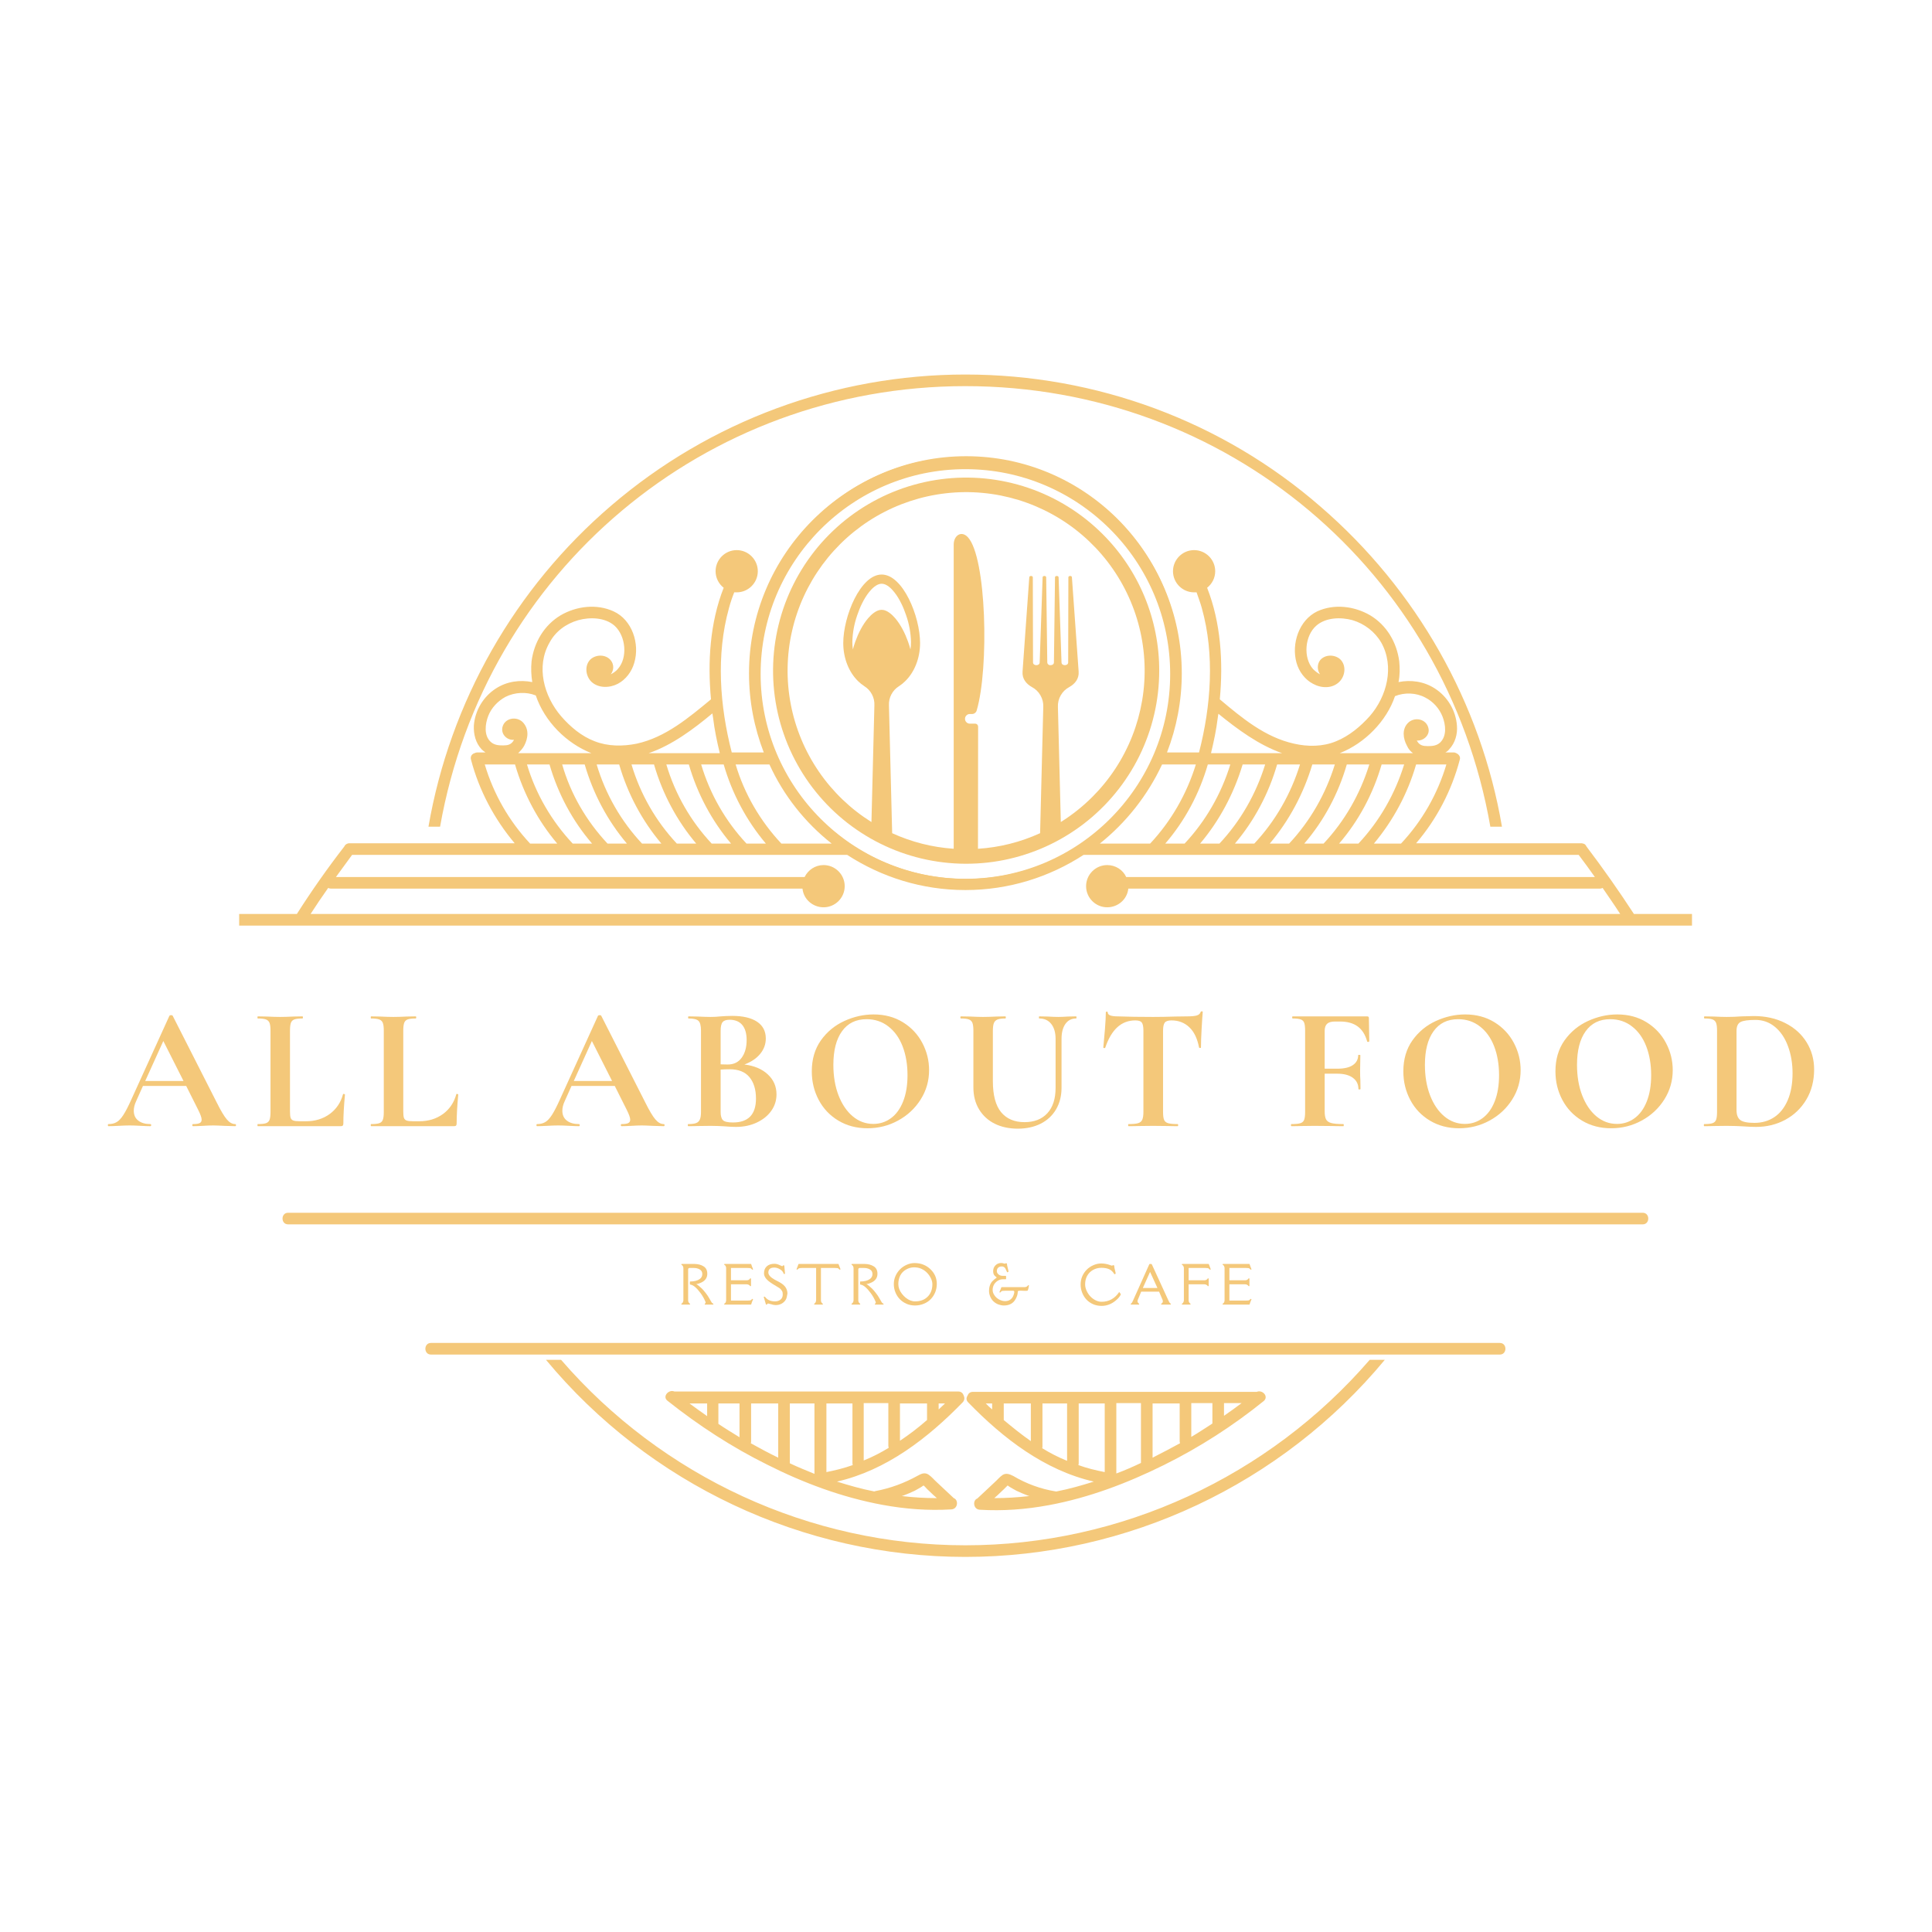 <svg xmlns="http://www.w3.org/2000/svg" xmlns:xlink="http://www.w3.org/1999/xlink" width="500" zoomAndPan="magnify" viewBox="0 0 375 375" height="500" preserveAspectRatio="xMidYMid meet" version="1.0"><defs><g/><clipPath id="7ae0a31ddf"><path d="M 46.418 72.695 L 328.418 72.695 L 328.418 302.195 L 46.418 302.195 Z M 46.418 72.695 " clip-rule="nonzero"/></clipPath><clipPath id="5611963a30"><path d="M 145.898 88.551 L 229.148 88.551 L 229.148 171.801 L 145.898 171.801 Z M 145.898 88.551 " clip-rule="nonzero"/></clipPath></defs><g clip-path="url(#7ae0a31ddf)"><path fill="#f4c87a" d="M 318.852 237.648 C 317.145 237.648 315.367 237.648 313.66 237.648 C 297.883 237.648 282.039 237.648 266.262 237.648 C 248.234 237.648 230.203 237.648 212.105 237.648 C 193.395 237.648 174.68 237.648 155.898 237.648 C 138.074 237.648 120.18 237.648 102.355 237.648 C 86.852 237.648 71.418 237.648 55.914 237.648 C 54.48 237.648 54.48 235.395 55.914 235.395 C 57.621 235.395 59.398 235.395 61.105 235.395 C 76.883 235.395 92.727 235.395 108.5 235.395 C 126.531 235.395 144.562 235.395 162.66 235.395 C 181.371 235.395 200.086 235.395 218.867 235.395 C 236.691 235.395 254.586 235.395 272.41 235.395 C 287.914 235.395 303.348 235.395 318.852 235.395 C 320.285 235.395 320.285 237.648 318.852 237.648 Z M 291.125 260.664 C 274.73 260.664 258.34 260.664 242.02 260.664 C 229.793 260.664 217.637 260.664 205.414 260.664 C 194.691 260.664 184.035 260.664 173.312 260.664 C 161.43 260.664 149.547 260.664 137.73 260.664 C 122.023 260.664 106.246 260.664 90.539 260.664 C 88.219 260.664 85.965 260.664 83.641 260.664 C 82.207 260.664 82.207 262.918 83.641 262.918 C 100.031 262.918 116.426 262.918 132.746 262.918 C 144.973 262.918 157.129 262.918 169.352 262.918 C 180.074 262.918 190.73 262.918 201.453 262.918 C 213.336 262.918 225.219 262.918 237.035 262.918 C 252.742 262.918 268.516 262.918 284.227 262.918 C 286.547 262.918 288.801 262.918 291.125 262.918 C 292.559 262.918 292.559 260.664 291.125 260.664 Z M 187.383 299.941 C 157.195 299.941 128.512 286.621 108.91 263.945 L 105.977 263.945 C 125.984 288.055 155.898 302.195 187.383 302.195 C 218.867 302.195 248.781 288.055 268.789 263.945 L 265.855 263.945 C 246.254 286.621 217.57 299.941 187.383 299.941 Z M 162.453 287.578 C 164.844 288.328 167.234 289.012 169.695 289.488 C 169.762 289.488 169.832 289.422 169.898 289.422 C 172.836 288.875 175.566 287.852 178.164 286.414 C 178.777 286.074 179.461 285.73 180.211 286.211 C 180.828 286.621 181.305 287.234 181.852 287.715 C 182.945 288.738 184.035 289.762 185.129 290.785 C 186.086 291.129 185.949 292.902 184.652 292.973 C 180.145 293.246 175.703 292.902 171.266 292.086 C 163.48 290.648 155.969 287.852 148.934 284.297 C 142.035 280.883 135.547 276.648 129.535 271.867 C 128.512 271.047 129.809 269.613 130.902 270.09 L 186.016 270.09 C 186.562 270.09 186.906 270.434 187.043 270.844 C 187.246 271.254 187.246 271.73 186.906 272.141 C 180.074 279.176 172.016 285.391 162.453 287.578 Z M 175.02 290.379 C 177.273 290.648 179.527 290.785 181.852 290.785 C 181.645 290.582 181.441 290.445 181.234 290.242 C 180.828 289.832 180.348 289.422 179.938 289.012 C 179.734 288.805 179.527 288.531 179.254 288.328 C 179.051 288.465 178.777 288.668 178.641 288.738 C 178.301 288.941 177.891 289.148 177.547 289.352 C 176.797 289.695 176.047 290.035 175.293 290.309 C 175.156 290.309 175.09 290.379 175.02 290.379 Z M 137.254 272.414 L 133.84 272.414 C 134.934 273.234 136.094 274.051 137.254 274.871 Z M 143.539 272.414 L 139.438 272.414 L 139.438 276.375 C 140.121 276.852 140.805 277.262 141.555 277.742 C 142.238 278.152 142.855 278.559 143.539 278.969 Z M 151.051 272.414 L 145.789 272.414 L 145.789 279.789 C 145.789 279.926 145.789 279.996 145.723 280.133 C 147.43 281.086 149.207 282.043 151.051 282.934 Z M 158.086 272.414 L 153.305 272.414 L 153.305 284.023 C 154.875 284.777 156.445 285.391 158.086 286.074 Z M 165.527 284.367 C 165.461 284.23 165.461 284.094 165.461 283.957 L 165.461 272.414 L 160.406 272.414 L 160.406 285.73 C 162.113 285.391 163.82 284.98 165.527 284.367 Z M 172.496 281.02 C 172.496 280.883 172.426 280.816 172.426 280.68 L 172.426 272.344 L 167.645 272.344 L 167.645 283.477 C 169.352 282.797 170.922 281.977 172.496 281.02 Z M 179.938 275.625 C 179.938 275.555 179.938 275.555 179.938 275.625 L 179.938 272.414 L 174.68 272.414 L 174.68 279.652 C 176.523 278.426 178.301 277.059 179.938 275.625 Z M 183.422 272.414 L 182.191 272.414 L 182.191 273.574 C 182.602 273.164 183.012 272.824 183.422 272.414 Z M 205.07 289.488 C 207.531 289.012 209.922 288.328 212.309 287.578 C 202.75 285.391 194.691 279.176 187.93 272.207 C 187.52 271.797 187.52 271.32 187.793 270.91 C 187.93 270.5 188.27 270.16 188.816 270.16 L 243.93 270.16 C 245.023 269.68 246.32 271.047 245.297 271.934 C 239.285 276.785 232.801 280.949 225.902 284.367 C 218.867 287.852 211.355 290.719 203.57 292.152 C 199.129 292.973 194.691 293.312 190.184 293.039 C 188.887 292.973 188.75 291.195 189.703 290.855 C 190.797 289.832 191.891 288.805 192.984 287.781 C 193.527 287.305 194.008 286.688 194.621 286.277 C 195.305 285.867 195.988 286.141 196.672 286.484 C 199.199 287.988 201.996 289.012 204.934 289.488 C 204.934 289.488 205.004 289.488 205.07 289.488 Z M 199.812 290.379 C 199.742 290.379 199.676 290.309 199.539 290.309 C 198.789 290.035 198.035 289.695 197.285 289.352 C 196.945 289.148 196.535 288.941 196.191 288.738 C 196.055 288.668 195.781 288.465 195.578 288.328 C 195.375 288.531 195.102 288.805 194.895 289.012 C 194.484 289.422 194.008 289.832 193.598 290.242 C 193.395 290.445 193.188 290.582 192.984 290.785 C 195.238 290.785 197.559 290.648 199.812 290.379 Z M 237.578 274.805 C 238.742 273.984 239.832 273.234 240.996 272.344 L 237.578 272.344 Z M 231.227 278.902 C 231.91 278.492 232.594 278.082 233.207 277.672 C 233.891 277.262 234.574 276.785 235.324 276.305 L 235.324 272.344 L 231.227 272.344 Z M 223.715 282.934 C 225.492 282.043 227.266 281.086 229.043 280.133 C 229.043 280.062 228.973 279.926 228.973 279.789 L 228.973 272.414 L 223.715 272.414 Z M 216.68 286.004 C 218.32 285.391 219.891 284.707 221.461 283.957 L 221.461 272.344 L 216.68 272.344 Z M 192.574 272.414 L 191.344 272.414 C 191.754 272.824 192.164 273.234 192.574 273.574 Z M 200.086 272.414 L 194.828 272.414 L 194.828 275.555 C 194.828 275.555 194.828 275.555 194.828 275.625 C 196.535 277.059 198.242 278.426 200.086 279.723 Z M 207.121 272.414 L 202.34 272.414 L 202.34 280.746 C 202.34 280.883 202.34 281.02 202.27 281.086 C 203.844 282.043 205.414 282.863 207.121 283.547 Z M 214.426 285.73 L 214.426 272.414 L 209.375 272.414 L 209.375 283.957 C 209.375 284.094 209.375 284.23 209.305 284.367 C 210.945 284.98 212.719 285.391 214.426 285.73 Z M 151.051 130.82 C 151.051 110.738 167.371 94.414 187.449 94.414 C 207.531 94.414 223.852 110.738 223.852 130.82 C 223.852 150.902 207.531 167.227 187.449 167.227 C 167.371 167.227 151.051 150.902 151.051 130.82 Z M 151.801 130.82 C 151.801 150.492 167.781 166.473 187.449 166.473 C 207.121 166.473 223.102 150.492 223.102 130.82 C 223.102 111.148 207.121 95.164 187.449 95.164 C 167.781 95.164 151.801 111.148 151.801 130.82 Z M 328.414 177.402 L 328.414 179.656 L 46.422 179.656 L 46.422 177.402 L 57.621 177.402 C 60.488 172.895 63.562 168.523 66.84 164.289 C 66.84 164.219 66.91 164.219 66.91 164.152 C 67.047 163.945 67.25 163.809 67.457 163.742 C 67.594 163.676 67.797 163.676 68.004 163.676 L 99.898 163.676 C 95.934 158.961 93 153.43 91.43 147.484 C 91.223 146.805 91.633 146.324 92.109 146.188 C 92.246 146.121 92.453 146.051 92.59 146.051 L 94.227 146.051 C 93.953 145.848 93.68 145.641 93.477 145.438 C 92.316 144.207 91.906 142.5 91.973 140.859 C 92.18 137.922 93.816 135.191 96.277 133.621 C 98.395 132.254 100.922 131.914 103.312 132.391 C 103.105 131.094 103.039 129.727 103.176 128.359 C 103.652 124.672 105.633 121.324 108.844 119.414 C 111.918 117.637 115.809 117.16 119.086 118.66 C 122.707 120.301 124.211 124.945 123.117 128.633 C 122.641 130.34 121.477 131.914 119.906 132.73 C 118.336 133.551 116.152 133.621 114.785 132.324 C 113.625 131.16 113.418 129.113 114.648 127.949 C 115.742 126.996 117.586 126.996 118.543 128.156 C 119.223 128.977 119.156 130.137 118.543 130.887 C 119.086 130.613 119.566 130.273 119.906 129.863 C 121.887 127.68 121.477 123.441 119.293 121.461 C 117.449 119.824 114.512 119.754 112.258 120.371 C 109.867 121.051 107.82 122.555 106.656 124.742 C 103.996 129.387 105.566 135.121 108.91 139.016 C 110.688 141.066 112.871 142.91 115.398 143.867 C 117.996 144.891 120.863 144.891 123.594 144.344 C 129.195 143.113 133.703 139.289 138.004 135.738 C 137.324 128.496 137.801 120.848 140.465 114.086 C 139.508 113.336 138.895 112.172 138.895 110.875 C 138.895 108.621 140.738 106.777 142.992 106.777 C 145.246 106.777 147.09 108.621 147.09 110.875 C 147.09 113.129 145.246 114.973 142.992 114.973 C 142.855 114.973 142.719 114.973 142.512 114.973 C 142.102 115.996 141.762 117.023 141.488 118.047 C 138.961 127.133 139.711 137.035 142.035 146.051 L 148.25 146.051 C 146.406 141.27 145.383 136.148 145.383 130.684 C 145.383 107.527 164.23 88.676 187.383 88.676 C 210.535 88.676 229.383 107.527 229.383 130.684 C 229.383 136.078 228.359 141.27 226.516 146.051 L 232.73 146.051 C 235.055 137.035 235.805 127.062 233.277 118.047 C 233.004 117.023 232.594 115.996 232.254 114.973 C 232.117 114.973 231.98 114.973 231.773 114.973 C 229.52 114.973 227.676 113.129 227.676 110.875 C 227.676 108.621 229.52 106.777 231.773 106.777 C 234.027 106.777 235.871 108.621 235.871 110.875 C 235.871 112.172 235.258 113.336 234.301 114.086 C 236.965 120.848 237.441 128.496 236.762 135.738 C 241.062 139.359 245.57 143.113 251.172 144.344 C 253.832 144.957 256.77 144.957 259.367 143.867 C 261.895 142.84 264.078 140.996 265.855 139.016 C 269.199 135.191 270.703 129.387 268.109 124.742 C 266.879 122.625 264.828 121.051 262.508 120.371 C 260.254 119.754 257.316 119.824 255.473 121.461 C 253.289 123.375 252.879 127.609 254.859 129.863 C 255.199 130.207 255.68 130.613 256.223 130.887 C 255.68 130.137 255.609 128.977 256.223 128.156 C 257.18 126.996 259.023 126.996 260.117 127.949 C 261.348 129.113 261.141 131.16 259.98 132.324 C 258.613 133.688 256.496 133.621 254.859 132.73 C 253.289 131.914 252.125 130.34 251.648 128.633 C 250.625 124.945 252.125 120.371 255.68 118.66 C 258.957 117.16 262.848 117.637 265.922 119.414 C 269.133 121.324 271.113 124.672 271.59 128.359 C 271.727 129.727 271.727 131.023 271.453 132.391 C 273.844 131.914 276.371 132.254 278.488 133.621 C 280.945 135.191 282.586 137.922 282.793 140.859 C 282.926 142.5 282.449 144.207 281.289 145.438 C 281.082 145.711 280.809 145.914 280.539 146.051 L 282.176 146.051 C 282.383 146.051 282.52 146.121 282.656 146.188 C 283.133 146.395 283.543 146.871 283.336 147.484 C 281.766 153.43 278.898 158.961 274.867 163.676 L 306.762 163.676 C 306.969 163.676 307.105 163.676 307.309 163.742 C 307.582 163.809 307.719 163.945 307.855 164.152 C 307.855 164.219 307.922 164.219 307.922 164.289 C 311.133 168.523 314.207 172.895 317.145 177.402 Z M 280.742 148.375 L 274.867 148.375 C 273.23 154.043 270.43 159.234 266.672 163.742 L 271.934 163.742 C 276.031 159.371 279.035 154.113 280.742 148.375 Z M 226.176 163.742 L 229.93 163.742 C 234.027 159.371 237.035 154.113 238.809 148.375 L 234.438 148.375 C 232.801 154.043 230 159.301 226.176 163.742 Z M 232.938 163.742 L 236.691 163.742 C 240.789 159.371 243.793 154.113 245.57 148.375 L 241.199 148.375 C 239.492 154.043 236.691 159.301 232.938 163.742 Z M 239.695 163.742 L 243.453 163.742 C 247.551 159.371 250.555 154.113 252.332 148.375 L 247.891 148.375 C 246.254 154.043 243.453 159.301 239.695 163.742 Z M 246.457 163.742 L 250.215 163.742 C 254.312 159.371 257.316 154.113 259.094 148.375 L 254.723 148.375 C 253.016 154.043 250.215 159.301 246.457 163.742 Z M 253.152 163.742 L 256.906 163.742 C 261.004 159.371 264.012 154.113 265.785 148.375 L 261.414 148.375 C 259.777 154.043 256.977 159.301 253.152 163.742 Z M 259.914 163.742 L 263.668 163.742 C 267.766 159.371 270.77 154.113 272.547 148.375 L 268.176 148.375 C 266.535 154.043 263.738 159.301 259.914 163.742 Z M 260.047 146.188 L 274.254 146.188 C 273.777 145.848 273.367 145.367 273.094 144.754 C 272.344 143.387 272.07 141.543 273.297 140.312 C 274.527 139.086 276.848 139.496 277.258 141.34 C 277.602 142.703 276.234 143.867 275.004 143.73 C 275.004 143.797 275.074 143.797 275.074 143.867 C 275.551 144.684 276.234 144.82 277.121 144.82 C 278.012 144.82 278.828 144.754 279.512 144.141 C 280.879 142.84 280.605 140.656 279.992 139.086 C 279.375 137.512 278.148 136.148 276.645 135.395 C 274.867 134.441 272.613 134.371 270.77 135.121 C 269.133 139.973 264.898 144.277 260.047 146.188 Z M 235.055 146.188 L 248.848 146.188 C 244.34 144.617 240.176 141.543 236.488 138.539 C 236.418 138.812 236.418 139.086 236.352 139.426 C 236.078 141.68 235.598 143.934 235.055 146.188 Z M 225.559 148.375 C 222.758 154.383 218.594 159.645 213.473 163.742 L 223.238 163.742 C 227.336 159.371 230.34 154.113 232.117 148.375 L 225.832 148.375 C 225.695 148.375 225.629 148.375 225.559 148.375 Z M 187.383 170.574 C 209.305 170.574 227.129 152.746 227.129 130.82 C 227.129 108.895 209.305 91.066 187.383 91.066 C 165.461 91.066 147.637 108.895 147.637 130.82 C 147.637 152.746 165.461 170.574 187.383 170.574 Z M 142.785 148.375 C 144.492 154.113 147.566 159.371 151.664 163.742 L 161.43 163.742 C 156.238 159.645 152.074 154.383 149.344 148.375 C 149.273 148.375 149.207 148.375 149.137 148.375 Z M 117.926 163.742 L 121.684 163.742 C 117.926 159.301 115.125 154.043 113.488 148.375 L 109.117 148.375 C 110.754 154.113 113.828 159.371 117.926 163.742 Z M 106.656 148.375 L 102.285 148.375 C 103.996 154.113 107.066 159.371 111.164 163.742 L 114.922 163.742 C 111.098 159.301 108.297 154.043 106.656 148.375 Z M 124.621 163.742 L 128.375 163.742 C 124.621 159.301 121.82 154.043 120.18 148.375 L 115.809 148.375 C 117.516 154.113 120.523 159.371 124.621 163.742 Z M 131.379 163.742 L 135.137 163.742 C 131.379 159.301 128.582 154.043 126.941 148.375 L 122.57 148.375 C 124.277 154.113 127.281 159.371 131.379 163.742 Z M 138.141 163.742 L 141.898 163.742 C 138.141 159.301 135.34 154.043 133.703 148.375 L 129.332 148.375 C 131.039 154.113 134.043 159.371 138.141 163.742 Z M 144.902 163.742 L 148.66 163.742 C 144.902 159.301 142.102 154.043 140.465 148.375 L 136.094 148.375 C 137.801 154.113 140.805 159.371 144.902 163.742 Z M 125.918 146.188 L 139.711 146.188 C 139.168 143.934 138.688 141.68 138.414 139.359 C 138.348 139.086 138.348 138.812 138.277 138.469 C 134.66 141.477 130.492 144.617 125.918 146.188 Z M 101.742 144.754 C 101.398 145.367 100.988 145.777 100.578 146.188 L 114.785 146.188 C 109.938 144.277 105.703 140.039 103.996 134.988 C 102.148 134.234 99.898 134.371 98.121 135.258 C 96.617 136.078 95.391 137.379 94.773 138.949 C 94.16 140.52 93.887 142.773 95.254 144.004 C 95.934 144.617 96.754 144.684 97.645 144.684 C 98.531 144.684 99.215 144.551 99.691 143.73 C 99.691 143.73 99.762 143.66 99.762 143.594 C 98.531 143.73 97.234 142.637 97.508 141.203 C 97.914 139.359 100.238 138.949 101.469 140.176 C 102.766 141.543 102.492 143.32 101.742 144.754 Z M 102.902 163.742 L 108.16 163.742 C 104.402 159.301 101.605 154.043 99.965 148.375 L 94.09 148.375 C 95.797 154.113 98.805 159.371 102.902 163.742 Z M 314.48 177.402 C 313.387 175.695 312.227 174.055 311.066 172.348 C 310.93 172.418 310.723 172.484 310.52 172.484 L 219.004 172.484 C 218.797 174.535 217.023 176.105 214.906 176.105 C 212.652 176.105 210.809 174.262 210.809 172.008 C 210.809 169.754 212.652 167.91 214.906 167.91 C 216.543 167.91 217.98 168.863 218.594 170.23 L 309.562 170.23 C 308.539 168.797 307.516 167.363 306.422 165.93 L 210.465 165.93 C 210.398 165.93 210.398 165.93 210.328 165.93 C 203.707 170.23 195.852 172.758 187.383 172.758 C 178.914 172.758 171.059 170.23 164.434 165.93 C 164.367 165.93 164.367 165.93 164.301 165.93 L 68.344 165.93 C 67.32 167.363 66.227 168.797 65.203 170.23 L 156.172 170.23 C 156.855 168.863 158.219 167.91 159.859 167.91 C 162.113 167.91 163.957 169.754 163.957 172.008 C 163.957 174.262 162.113 176.105 159.859 176.105 C 157.742 176.105 155.969 174.535 155.762 172.484 L 64.246 172.484 C 64.043 172.484 63.836 172.418 63.699 172.348 C 62.539 173.988 61.379 175.695 60.285 177.402 Z M 187.383 74.949 C 238.059 74.949 280.605 110.809 289.277 160.465 L 291.531 160.465 C 287.434 136.422 274.938 114.426 256.359 98.375 C 237.305 81.777 212.789 72.695 187.383 72.695 C 162.184 72.695 137.801 81.711 118.676 98.102 C 99.898 114.152 87.332 136.285 83.164 160.465 L 85.418 160.465 C 94.16 110.875 136.844 74.949 187.383 74.949 Z M 187.383 74.949 " fill-opacity="1" fill-rule="nonzero"/></g><g clip-path="url(#5611963a30)"><path fill="#f4c87a" d="M 187.523 88.551 C 164.57 88.551 145.898 107.223 145.898 130.176 C 145.898 153.129 164.57 171.801 187.523 171.801 C 210.48 171.801 229.148 153.129 229.148 130.176 C 229.148 107.223 210.48 88.551 187.523 88.551 Z M 187.523 170.598 C 165.238 170.598 147.105 152.465 147.105 130.176 C 147.105 107.887 165.238 89.754 187.523 89.754 C 209.812 89.754 227.945 107.887 227.945 130.176 C 227.945 152.465 209.812 170.598 187.523 170.598 Z M 187.523 170.598 " fill-opacity="1" fill-rule="nonzero"/></g><path fill="#f4c87a" d="M 214.027 103.676 C 213.52 103.168 213 102.68 212.465 102.203 C 211.934 101.727 211.383 101.266 210.824 100.82 C 210.262 100.375 209.691 99.945 209.105 99.535 C 208.52 99.121 207.926 98.727 207.316 98.352 C 206.707 97.973 206.09 97.613 205.461 97.27 C 204.836 96.926 204.195 96.602 203.551 96.297 C 202.902 95.992 202.246 95.703 201.586 95.434 C 200.922 95.168 200.25 94.918 199.574 94.688 C 198.895 94.457 198.211 94.246 197.523 94.055 C 196.832 93.867 196.137 93.695 195.438 93.543 C 194.738 93.391 194.035 93.262 193.328 93.152 C 192.621 93.039 191.91 92.949 191.199 92.879 C 190.488 92.809 189.773 92.758 189.059 92.73 C 188.344 92.699 187.629 92.691 186.914 92.703 C 186.199 92.715 185.484 92.746 184.77 92.801 C 184.055 92.852 183.344 92.926 182.633 93.02 C 181.926 93.113 181.219 93.227 180.516 93.359 C 179.812 93.496 179.113 93.648 178.418 93.824 C 177.727 93.996 177.039 94.191 176.355 94.402 C 175.672 94.617 174.996 94.848 174.324 95.102 C 173.656 95.352 172.992 95.625 172.34 95.914 C 171.684 96.203 171.039 96.512 170.402 96.84 C 169.766 97.168 169.141 97.512 168.523 97.875 C 167.906 98.238 167.301 98.617 166.707 99.016 C 166.109 99.414 165.527 99.828 164.957 100.258 C 164.383 100.688 163.824 101.137 163.281 101.598 C 162.734 102.062 162.203 102.539 161.684 103.035 C 161.168 103.527 160.664 104.035 160.172 104.559 C 159.684 105.078 159.211 105.617 158.75 106.164 C 158.293 106.715 157.852 107.277 157.426 107.852 C 157 108.426 156.59 109.012 156.195 109.609 C 155.805 110.211 155.43 110.82 155.07 111.438 C 154.711 112.059 154.371 112.688 154.051 113.328 C 153.73 113.965 153.426 114.613 153.141 115.27 C 152.855 115.926 152.59 116.59 152.344 117.262 C 152.098 117.934 151.871 118.613 151.664 119.297 C 151.457 119.984 151.27 120.672 151.102 121.367 C 150.93 122.062 150.785 122.766 150.656 123.469 C 150.527 124.172 150.418 124.879 150.332 125.59 C 150.246 126.301 150.176 127.012 150.129 127.727 C 150.082 128.441 150.059 129.156 150.051 129.871 C 150.047 130.586 150.059 131.301 150.094 132.016 C 150.129 132.73 150.188 133.445 150.262 134.156 C 150.336 134.867 150.434 135.574 150.551 136.281 C 150.668 136.988 150.805 137.691 150.961 138.387 C 151.117 139.086 151.293 139.781 151.492 140.469 C 151.688 141.156 151.902 141.836 152.141 142.512 C 152.375 143.188 152.629 143.855 152.902 144.52 C 153.176 145.18 153.469 145.832 153.781 146.477 C 154.094 147.121 154.422 147.758 154.77 148.383 C 155.117 149.008 155.48 149.621 155.863 150.227 C 156.246 150.832 156.648 151.426 157.062 152.008 C 157.48 152.586 157.914 153.156 158.363 153.715 C 158.812 154.27 159.277 154.812 159.758 155.344 C 160.238 155.875 160.734 156.391 161.246 156.895 C 161.754 157.395 162.277 157.883 162.816 158.352 C 163.355 158.824 163.906 159.281 164.469 159.723 C 165.035 160.16 165.609 160.586 166.199 160.992 C 166.789 161.398 167.387 161.789 168 162.164 C 168.609 162.535 169.23 162.891 169.859 163.227 C 170.492 163.566 171.133 163.883 171.781 164.184 C 172.43 164.484 173.09 164.766 173.754 165.031 C 174.418 165.293 175.094 165.539 175.773 165.762 C 176.453 165.984 177.137 166.191 177.828 166.375 C 178.52 166.562 179.215 166.727 179.914 166.871 C 180.617 167.016 181.32 167.141 182.027 167.246 C 182.738 167.352 183.445 167.438 184.16 167.5 C 184.871 167.566 185.586 167.609 186.301 167.633 C 187.016 167.656 187.73 167.66 188.445 167.641 C 189.164 167.625 189.875 167.586 190.59 167.527 C 191.305 167.469 192.016 167.391 192.723 167.293 C 193.434 167.191 194.137 167.074 194.84 166.934 C 195.539 166.793 196.238 166.633 196.93 166.453 C 197.625 166.273 198.309 166.074 198.992 165.855 C 199.672 165.637 200.348 165.398 201.016 165.141 C 201.684 164.883 202.344 164.609 202.996 164.312 C 203.645 164.016 204.289 163.703 204.922 163.371 C 205.559 163.039 206.18 162.688 206.793 162.32 C 207.406 161.953 208.012 161.566 208.602 161.164 C 209.195 160.762 209.773 160.344 210.34 159.91 C 210.91 159.473 211.465 159.02 212.008 158.555 C 212.547 158.086 213.074 157.605 213.59 157.105 C 214.105 156.609 214.605 156.098 215.09 155.57 C 215.574 155.043 216.043 154.504 216.496 153.949 C 216.953 153.398 217.391 152.832 217.812 152.254 C 218.23 151.676 218.637 151.086 219.023 150.484 C 219.414 149.883 219.781 149.27 220.137 148.648 C 220.488 148.027 220.824 147.395 221.141 146.75 C 221.457 146.109 221.754 145.461 222.031 144.801 C 222.312 144.141 222.57 143.477 222.812 142.801 C 223.055 142.129 223.277 141.449 223.477 140.762 C 223.68 140.074 223.863 139.383 224.023 138.688 C 224.188 137.988 224.328 137.289 224.453 136.582 C 224.574 135.879 224.676 135.168 224.758 134.457 C 224.84 133.746 224.902 133.035 224.941 132.32 C 224.984 131.605 225.004 130.891 225.004 130.176 C 225.008 127.715 224.77 125.277 224.289 122.863 C 223.812 120.449 223.102 118.105 222.16 115.828 C 221.219 113.555 220.062 111.395 218.695 109.352 C 217.324 107.305 215.77 105.414 214.027 103.676 Z M 212.027 154.676 C 210.172 156.535 208.129 158.16 205.902 159.555 L 205.34 137.199 C 205.309 136.402 205.492 135.66 205.887 134.969 C 206.281 134.277 206.832 133.746 207.531 133.367 C 208.691 132.723 209.469 131.715 209.363 130.344 L 208.055 112.031 C 208.031 111.703 207.375 111.723 207.371 112.051 L 207.332 128.578 C 207.332 129.281 206.055 129.289 206.039 128.586 L 205.473 112.047 C 205.461 111.711 204.789 111.711 204.777 112.047 L 204.566 128.586 C 204.559 128.938 204.238 129.109 203.922 129.109 C 203.758 129.129 203.613 129.086 203.488 128.984 C 203.363 128.883 203.289 128.75 203.277 128.586 L 203.062 112.047 C 203.051 111.711 202.379 111.711 202.371 112.047 L 201.801 128.586 C 201.789 129.289 200.512 129.281 200.508 128.578 L 200.469 112.051 C 200.469 111.723 199.812 111.703 199.785 112.031 L 198.477 130.344 C 198.371 131.715 199.148 132.723 200.309 133.367 C 201.008 133.742 201.559 134.277 201.953 134.969 C 202.348 135.66 202.531 136.402 202.5 137.199 L 201.883 161.723 C 198.047 163.469 194.027 164.477 189.824 164.75 L 189.852 141.031 C 189.848 140.871 189.789 140.734 189.672 140.625 C 189.559 140.512 189.422 140.457 189.262 140.461 L 188.23 140.461 C 187.973 140.457 187.758 140.363 187.578 140.18 C 187.398 140 187.309 139.777 187.309 139.523 C 187.309 139.266 187.398 139.047 187.578 138.867 C 187.758 138.684 187.973 138.59 188.23 138.586 L 188.664 138.586 C 188.875 138.59 189.066 138.527 189.234 138.398 C 189.402 138.273 189.516 138.109 189.574 137.906 C 192 129.656 191.48 108.141 187.859 104.27 C 186.59 102.91 185.113 103.949 185.113 105.711 L 185.113 164.742 C 180.949 164.461 176.969 163.453 173.168 161.723 L 172.543 136.879 C 172.516 136.133 172.672 135.434 173.02 134.773 C 173.371 134.113 173.859 133.586 174.492 133.191 C 174.922 132.91 175.324 132.59 175.691 132.227 C 177.453 130.516 178.586 127.832 178.586 124.812 C 178.586 119.629 175.25 111.516 171.133 111.516 C 167.016 111.516 163.676 119.629 163.676 124.812 C 163.676 127.809 164.789 130.469 166.523 132.184 C 166.906 132.562 167.32 132.898 167.773 133.191 C 168.402 133.586 168.895 134.113 169.242 134.773 C 169.59 135.434 169.75 136.133 169.719 136.879 L 169.148 159.559 C 168.141 158.926 167.164 158.246 166.227 157.516 C 165.289 156.785 164.391 156.008 163.531 155.184 C 162.672 154.359 161.859 153.492 161.09 152.586 C 160.32 151.68 159.602 150.734 158.93 149.754 C 158.258 148.77 157.637 147.758 157.07 146.711 C 156.5 145.668 155.988 144.594 155.531 143.496 C 155.074 142.398 154.676 141.281 154.332 140.141 C 153.988 139 153.707 137.848 153.484 136.68 C 153.262 135.512 153.098 134.332 152.996 133.148 C 152.895 131.965 152.852 130.777 152.875 129.586 C 152.895 128.398 152.977 127.211 153.117 126.031 C 153.258 124.852 153.461 123.68 153.727 122.52 C 153.988 121.359 154.309 120.215 154.691 119.09 C 155.07 117.961 155.508 116.855 156.004 115.773 C 156.496 114.691 157.047 113.641 157.648 112.613 C 158.25 111.59 158.906 110.598 159.609 109.637 C 160.316 108.68 161.066 107.762 161.867 106.879 C 162.668 106 163.512 105.16 164.395 104.367 C 165.281 103.574 166.207 102.828 167.168 102.129 C 168.133 101.43 169.129 100.781 170.156 100.188 C 171.188 99.59 172.242 99.051 173.328 98.562 C 174.414 98.074 175.523 97.645 176.652 97.27 C 177.781 96.898 178.926 96.582 180.09 96.328 C 181.25 96.074 182.422 95.879 183.605 95.746 C 184.785 95.609 185.973 95.535 187.16 95.523 C 188.352 95.512 189.539 95.559 190.723 95.672 C 191.906 95.781 193.082 95.949 194.25 96.18 C 195.418 96.414 196.57 96.703 197.707 97.051 C 198.844 97.402 199.961 97.809 201.055 98.273 C 202.148 98.738 203.219 99.258 204.258 99.832 C 205.301 100.406 206.309 101.031 207.289 101.711 C 208.266 102.391 209.203 103.117 210.105 103.891 C 211.008 104.668 211.867 105.488 212.688 106.352 C 213.504 107.215 214.277 108.117 215 109.062 C 215.727 110.004 216.398 110.984 217.023 111.996 C 217.648 113.008 218.219 114.051 218.734 115.121 C 219.254 116.195 219.711 117.289 220.117 118.406 C 220.52 119.527 220.867 120.664 221.152 121.816 C 221.441 122.973 221.668 124.137 221.832 125.316 C 222 126.492 222.105 127.676 222.152 128.867 C 222.195 130.055 222.18 131.242 222.102 132.43 C 222.027 133.617 221.887 134.797 221.688 135.969 C 221.488 137.141 221.23 138.301 220.914 139.449 C 220.594 140.594 220.219 141.723 219.785 142.828 C 219.348 143.938 218.859 145.02 218.312 146.074 C 217.77 147.133 217.168 148.16 216.52 149.152 C 215.867 150.148 215.164 151.109 214.414 152.031 C 213.664 152.953 212.867 153.836 212.027 154.68 Z M 171.133 118.363 C 170.102 118.363 169.113 119.289 168.52 119.977 C 167.414 121.266 166.586 122.949 166.027 124.504 C 165.848 125 165.684 125.52 165.543 126.055 C 165.473 125.578 165.438 125.102 165.438 124.621 C 165.48 122.844 165.793 121.117 166.379 119.438 C 166.898 117.883 167.668 116.199 168.699 114.914 C 169.25 114.223 170.172 113.301 171.133 113.301 C 172.09 113.301 173.012 114.223 173.562 114.914 C 174.594 116.199 175.363 117.883 175.883 119.438 C 176.469 121.117 176.781 122.844 176.824 124.621 C 176.824 125.102 176.789 125.578 176.719 126.055 C 176.578 125.52 176.414 125 176.234 124.504 C 175.676 122.949 174.848 121.266 173.742 119.977 C 173.148 119.289 172.16 118.363 171.133 118.363 Z M 171.133 118.363 " fill-opacity="1" fill-rule="evenodd"/><g fill="#f4c87a" fill-opacity="1"><g transform="translate(21.201, 218.59)"><g><path d="M 24.438 -0.406 C 24.551 -0.406 24.609 -0.336 24.609 -0.203 C 24.609 -0.066 24.551 0 24.438 0 C 23.988 0 23.285 -0.02 22.328 -0.062 C 21.328 -0.113 20.613 -0.141 20.188 -0.141 C 19.613 -0.141 18.922 -0.113 18.109 -0.062 C 17.328 -0.02 16.711 0 16.266 0 C 16.172 0 16.125 -0.066 16.125 -0.203 C 16.125 -0.336 16.172 -0.406 16.266 -0.406 C 16.859 -0.406 17.285 -0.469 17.547 -0.594 C 17.805 -0.719 17.938 -0.941 17.938 -1.266 C 17.938 -1.648 17.707 -2.297 17.25 -3.203 L 14.938 -7.812 L 6.547 -7.812 L 5.219 -4.844 C 4.914 -4.188 4.766 -3.57 4.766 -3 C 4.766 -2.176 5.055 -1.535 5.641 -1.078 C 6.223 -0.629 7.004 -0.406 7.984 -0.406 C 8.086 -0.406 8.141 -0.336 8.141 -0.203 C 8.141 -0.066 8.086 0 7.984 0 C 7.566 0 6.973 -0.02 6.203 -0.062 C 5.336 -0.113 4.586 -0.141 3.953 -0.141 C 3.336 -0.141 2.598 -0.113 1.734 -0.062 C 0.961 -0.02 0.336 0 -0.141 0 C -0.223 0 -0.266 -0.066 -0.266 -0.203 C -0.266 -0.336 -0.223 -0.406 -0.141 -0.406 C 0.492 -0.406 1.023 -0.535 1.453 -0.797 C 1.891 -1.055 2.32 -1.52 2.75 -2.188 C 3.188 -2.863 3.703 -3.863 4.297 -5.188 L 11.688 -21.438 C 11.738 -21.508 11.844 -21.547 12 -21.547 C 12.188 -21.547 12.289 -21.508 12.312 -21.438 L 20.828 -4.672 C 21.629 -3.055 22.289 -1.941 22.812 -1.328 C 23.332 -0.711 23.875 -0.406 24.438 -0.406 Z M 6.984 -8.766 L 14.422 -8.766 L 10.5 -16.531 Z M 6.984 -8.766 "/></g></g></g><g fill="#f4c87a" fill-opacity="1"><g transform="translate(49.02, 218.59)"><g><path d="M 7.266 -2.891 C 7.266 -2.305 7.305 -1.883 7.391 -1.625 C 7.484 -1.363 7.66 -1.188 7.922 -1.094 C 8.18 -1 8.609 -0.953 9.203 -0.953 L 10.359 -0.953 C 12.141 -0.953 13.676 -1.422 14.969 -2.359 C 16.258 -3.305 17.125 -4.586 17.562 -6.203 C 17.562 -6.242 17.602 -6.266 17.688 -6.266 C 17.738 -6.266 17.789 -6.25 17.844 -6.219 C 17.906 -6.188 17.938 -6.16 17.938 -6.141 C 17.727 -3.891 17.625 -2.016 17.625 -0.516 C 17.625 -0.328 17.582 -0.191 17.5 -0.109 C 17.426 -0.035 17.297 0 17.109 0 L 1.016 0 C 0.973 0 0.953 -0.066 0.953 -0.203 C 0.953 -0.336 0.973 -0.406 1.016 -0.406 C 1.742 -0.406 2.273 -0.461 2.609 -0.578 C 2.941 -0.691 3.172 -0.91 3.297 -1.234 C 3.422 -1.566 3.484 -2.078 3.484 -2.766 L 3.484 -18.547 C 3.484 -19.223 3.422 -19.723 3.297 -20.047 C 3.172 -20.367 2.938 -20.594 2.594 -20.719 C 2.25 -20.844 1.723 -20.906 1.016 -20.906 C 0.973 -20.906 0.953 -20.973 0.953 -21.109 C 0.953 -21.242 0.973 -21.312 1.016 -21.312 L 2.766 -21.281 C 3.805 -21.227 4.672 -21.203 5.359 -21.203 C 6.035 -21.203 6.895 -21.227 7.938 -21.281 L 9.688 -21.312 C 9.75 -21.312 9.781 -21.242 9.781 -21.109 C 9.781 -20.973 9.75 -20.906 9.688 -20.906 C 8.977 -20.906 8.453 -20.844 8.109 -20.719 C 7.773 -20.594 7.551 -20.363 7.438 -20.031 C 7.32 -19.695 7.266 -19.191 7.266 -18.516 Z M 7.266 -2.891 "/></g></g></g><g fill="#f4c87a" fill-opacity="1"><g transform="translate(71.009, 218.59)"><g><path d="M 7.266 -2.891 C 7.266 -2.305 7.305 -1.883 7.391 -1.625 C 7.484 -1.363 7.66 -1.188 7.922 -1.094 C 8.18 -1 8.609 -0.953 9.203 -0.953 L 10.359 -0.953 C 12.141 -0.953 13.676 -1.422 14.969 -2.359 C 16.258 -3.305 17.125 -4.586 17.562 -6.203 C 17.562 -6.242 17.602 -6.266 17.688 -6.266 C 17.738 -6.266 17.789 -6.25 17.844 -6.219 C 17.906 -6.188 17.938 -6.16 17.938 -6.141 C 17.727 -3.891 17.625 -2.016 17.625 -0.516 C 17.625 -0.328 17.582 -0.191 17.5 -0.109 C 17.426 -0.035 17.297 0 17.109 0 L 1.016 0 C 0.973 0 0.953 -0.066 0.953 -0.203 C 0.953 -0.336 0.973 -0.406 1.016 -0.406 C 1.742 -0.406 2.273 -0.461 2.609 -0.578 C 2.941 -0.691 3.172 -0.91 3.297 -1.234 C 3.422 -1.566 3.484 -2.078 3.484 -2.766 L 3.484 -18.547 C 3.484 -19.223 3.422 -19.723 3.297 -20.047 C 3.172 -20.367 2.938 -20.594 2.594 -20.719 C 2.25 -20.844 1.723 -20.906 1.016 -20.906 C 0.973 -20.906 0.953 -20.973 0.953 -21.109 C 0.953 -21.242 0.973 -21.312 1.016 -21.312 L 2.766 -21.281 C 3.805 -21.227 4.672 -21.203 5.359 -21.203 C 6.035 -21.203 6.895 -21.227 7.938 -21.281 L 9.688 -21.312 C 9.75 -21.312 9.781 -21.242 9.781 -21.109 C 9.781 -20.973 9.75 -20.906 9.688 -20.906 C 8.977 -20.906 8.453 -20.844 8.109 -20.719 C 7.773 -20.594 7.551 -20.363 7.438 -20.031 C 7.32 -19.695 7.266 -19.191 7.266 -18.516 Z M 7.266 -2.891 "/></g></g></g><g fill="#f4c87a" fill-opacity="1"><g transform="translate(92.998, 218.59)"><g/></g></g><g fill="#f4c87a" fill-opacity="1"><g transform="translate(104.385, 218.59)"><g><path d="M 24.438 -0.406 C 24.551 -0.406 24.609 -0.336 24.609 -0.203 C 24.609 -0.066 24.551 0 24.438 0 C 23.988 0 23.285 -0.02 22.328 -0.062 C 21.328 -0.113 20.613 -0.141 20.188 -0.141 C 19.613 -0.141 18.922 -0.113 18.109 -0.062 C 17.328 -0.02 16.711 0 16.266 0 C 16.172 0 16.125 -0.066 16.125 -0.203 C 16.125 -0.336 16.172 -0.406 16.266 -0.406 C 16.859 -0.406 17.285 -0.469 17.547 -0.594 C 17.805 -0.719 17.938 -0.941 17.938 -1.266 C 17.938 -1.648 17.707 -2.297 17.25 -3.203 L 14.938 -7.812 L 6.547 -7.812 L 5.219 -4.844 C 4.914 -4.188 4.766 -3.57 4.766 -3 C 4.766 -2.176 5.055 -1.535 5.641 -1.078 C 6.223 -0.629 7.004 -0.406 7.984 -0.406 C 8.086 -0.406 8.141 -0.336 8.141 -0.203 C 8.141 -0.066 8.086 0 7.984 0 C 7.566 0 6.973 -0.02 6.203 -0.062 C 5.336 -0.113 4.586 -0.141 3.953 -0.141 C 3.336 -0.141 2.598 -0.113 1.734 -0.062 C 0.961 -0.02 0.336 0 -0.141 0 C -0.223 0 -0.266 -0.066 -0.266 -0.203 C -0.266 -0.336 -0.223 -0.406 -0.141 -0.406 C 0.492 -0.406 1.023 -0.535 1.453 -0.797 C 1.891 -1.055 2.32 -1.52 2.75 -2.188 C 3.188 -2.863 3.703 -3.863 4.297 -5.188 L 11.688 -21.438 C 11.738 -21.508 11.844 -21.547 12 -21.547 C 12.188 -21.547 12.289 -21.508 12.312 -21.438 L 20.828 -4.672 C 21.629 -3.055 22.289 -1.941 22.812 -1.328 C 23.332 -0.711 23.875 -0.406 24.438 -0.406 Z M 6.984 -8.766 L 14.422 -8.766 L 10.5 -16.531 Z M 6.984 -8.766 "/></g></g></g><g fill="#f4c87a" fill-opacity="1"><g transform="translate(132.203, 218.59)"><g><path d="M 12.281 -11.969 C 14.188 -11.738 15.703 -11.098 16.828 -10.047 C 17.953 -9.004 18.516 -7.711 18.516 -6.172 C 18.516 -4.984 18.172 -3.91 17.484 -2.953 C 16.805 -2.004 15.863 -1.25 14.656 -0.688 C 13.457 -0.133 12.117 0.141 10.641 0.141 C 10.004 0.141 9.273 0.102 8.453 0.031 C 8.141 0.008 7.75 -0.008 7.281 -0.031 C 6.812 -0.051 6.297 -0.062 5.734 -0.062 L 3.234 -0.031 C 2.785 -0.008 2.172 0 1.391 0 C 1.328 0 1.297 -0.066 1.297 -0.203 C 1.297 -0.336 1.328 -0.406 1.391 -0.406 C 2.055 -0.406 2.555 -0.469 2.891 -0.594 C 3.234 -0.719 3.477 -0.941 3.625 -1.266 C 3.781 -1.598 3.859 -2.098 3.859 -2.766 L 3.859 -18.547 C 3.859 -19.504 3.695 -20.133 3.375 -20.438 C 3.051 -20.75 2.406 -20.906 1.438 -20.906 C 1.383 -20.906 1.359 -20.973 1.359 -21.109 C 1.359 -21.242 1.383 -21.312 1.438 -21.312 L 3.234 -21.281 C 4.285 -21.227 5.117 -21.203 5.734 -21.203 C 6.367 -21.203 7.023 -21.238 7.703 -21.312 C 7.93 -21.332 8.27 -21.352 8.719 -21.375 C 9.176 -21.395 9.578 -21.406 9.922 -21.406 C 11.992 -21.406 13.598 -21.031 14.734 -20.281 C 15.867 -19.531 16.438 -18.441 16.438 -17.016 C 16.438 -15.922 16.078 -14.93 15.359 -14.047 C 14.641 -13.16 13.613 -12.469 12.281 -11.969 Z M 9.406 -20.656 C 8.75 -20.656 8.297 -20.5 8.047 -20.188 C 7.797 -19.883 7.672 -19.316 7.672 -18.484 L 7.672 -12 L 9.031 -11.969 C 10.219 -11.969 11.129 -12.41 11.766 -13.297 C 12.398 -14.18 12.719 -15.316 12.719 -16.703 C 12.719 -18.004 12.43 -18.988 11.859 -19.656 C 11.297 -20.32 10.477 -20.656 9.406 -20.656 Z M 10.062 -0.719 C 13.039 -0.719 14.531 -2.266 14.531 -5.359 C 14.531 -7.109 14.109 -8.492 13.266 -9.516 C 12.422 -10.535 11.145 -11.047 9.438 -11.047 C 8.781 -11.047 8.191 -11.023 7.672 -10.984 L 7.672 -2.766 C 7.672 -2.016 7.816 -1.484 8.109 -1.172 C 8.41 -0.867 9.062 -0.719 10.062 -0.719 Z M 10.062 -0.719 "/></g></g></g><g fill="#f4c87a" fill-opacity="1"><g transform="translate(155.897, 218.59)"><g><path d="M 12.484 0.406 C 10.367 0.406 8.484 -0.086 6.828 -1.078 C 5.18 -2.066 3.91 -3.406 3.016 -5.094 C 2.117 -6.789 1.672 -8.641 1.672 -10.641 C 1.672 -12.984 2.258 -14.988 3.438 -16.656 C 4.625 -18.32 6.145 -19.578 8 -20.422 C 9.852 -21.266 11.742 -21.688 13.672 -21.688 C 15.828 -21.688 17.723 -21.18 19.359 -20.172 C 20.992 -19.16 22.25 -17.82 23.125 -16.156 C 24 -14.5 24.438 -12.738 24.438 -10.875 C 24.438 -8.801 23.891 -6.898 22.797 -5.172 C 21.711 -3.453 20.254 -2.094 18.422 -1.094 C 16.598 -0.094 14.617 0.406 12.484 0.406 Z M 13.609 -0.438 C 14.879 -0.438 16.02 -0.805 17.031 -1.547 C 18.039 -2.285 18.828 -3.363 19.391 -4.781 C 19.961 -6.207 20.25 -7.91 20.25 -9.891 C 20.25 -11.984 19.93 -13.852 19.297 -15.5 C 18.66 -17.145 17.738 -18.43 16.531 -19.359 C 15.332 -20.297 13.926 -20.766 12.312 -20.766 C 10.238 -20.766 8.645 -19.984 7.531 -18.422 C 6.414 -16.867 5.859 -14.695 5.859 -11.906 C 5.859 -9.695 6.191 -7.723 6.859 -5.984 C 7.535 -4.242 8.457 -2.883 9.625 -1.906 C 10.801 -0.926 12.129 -0.438 13.609 -0.438 Z M 13.609 -0.438 "/></g></g></g><g fill="#f4c87a" fill-opacity="1"><g transform="translate(185.419, 218.59)"><g><path d="M 19.469 -16.938 C 19.469 -18.164 19.188 -19.133 18.625 -19.844 C 18.07 -20.551 17.297 -20.906 16.297 -20.906 C 16.254 -20.906 16.234 -20.973 16.234 -21.109 C 16.234 -21.242 16.254 -21.312 16.297 -21.312 L 17.938 -21.281 C 18.801 -21.227 19.492 -21.203 20.016 -21.203 C 20.441 -21.203 21.066 -21.227 21.891 -21.281 L 23.453 -21.312 C 23.504 -21.312 23.531 -21.242 23.531 -21.109 C 23.531 -20.973 23.504 -20.906 23.453 -20.906 C 22.566 -20.906 21.875 -20.551 21.375 -19.844 C 20.875 -19.133 20.625 -18.164 20.625 -16.938 L 20.625 -7.469 C 20.625 -5.875 20.27 -4.473 19.562 -3.266 C 18.863 -2.066 17.867 -1.141 16.578 -0.484 C 15.297 0.16 13.816 0.484 12.141 0.484 C 10.453 0.484 8.961 0.164 7.672 -0.469 C 6.379 -1.113 5.363 -2.039 4.625 -3.25 C 3.883 -4.469 3.516 -5.895 3.516 -7.531 L 3.516 -18.547 C 3.516 -19.223 3.453 -19.723 3.328 -20.047 C 3.203 -20.367 2.973 -20.594 2.641 -20.719 C 2.305 -20.844 1.789 -20.906 1.094 -20.906 C 1.02 -20.906 0.984 -20.973 0.984 -21.109 C 0.984 -21.242 1.02 -21.312 1.094 -21.312 L 2.891 -21.281 C 3.941 -21.227 4.773 -21.203 5.391 -21.203 C 6.066 -21.203 6.93 -21.227 7.984 -21.281 L 9.719 -21.312 C 9.781 -21.312 9.812 -21.242 9.812 -21.109 C 9.812 -20.973 9.781 -20.906 9.719 -20.906 C 9.008 -20.906 8.488 -20.832 8.156 -20.688 C 7.832 -20.551 7.609 -20.316 7.484 -19.984 C 7.359 -19.66 7.297 -19.16 7.297 -18.484 L 7.297 -8.734 C 7.297 -6.023 7.828 -4.02 8.891 -2.719 C 9.961 -1.426 11.477 -0.781 13.438 -0.781 C 15.32 -0.781 16.797 -1.352 17.859 -2.5 C 18.93 -3.656 19.469 -5.301 19.469 -7.438 Z M 19.469 -16.938 "/></g></g></g><g fill="#f4c87a" fill-opacity="1"><g transform="translate(212.795, 218.59)"><g><path d="M 7.562 -20.531 C 4.863 -20.531 2.922 -18.766 1.734 -15.234 C 1.711 -15.172 1.645 -15.145 1.531 -15.156 C 1.414 -15.164 1.359 -15.207 1.359 -15.281 C 1.453 -16.188 1.555 -17.359 1.672 -18.797 C 1.785 -20.242 1.844 -21.332 1.844 -22.062 C 1.844 -22.176 1.906 -22.234 2.031 -22.234 C 2.156 -22.234 2.219 -22.176 2.219 -22.062 C 2.219 -21.562 2.863 -21.312 4.156 -21.312 C 6.113 -21.238 8.398 -21.203 11.016 -21.203 C 12.359 -21.203 13.781 -21.227 15.281 -21.281 L 17.594 -21.312 C 18.457 -21.312 19.086 -21.367 19.484 -21.484 C 19.879 -21.598 20.133 -21.82 20.25 -22.156 C 20.27 -22.25 20.344 -22.297 20.469 -22.297 C 20.594 -22.297 20.656 -22.25 20.656 -22.156 C 20.594 -21.477 20.52 -20.391 20.438 -18.891 C 20.352 -17.391 20.312 -16.188 20.312 -15.281 C 20.312 -15.207 20.254 -15.172 20.141 -15.172 C 20.035 -15.172 19.969 -15.207 19.938 -15.281 C 19.602 -17.031 18.969 -18.344 18.031 -19.219 C 17.102 -20.094 15.957 -20.531 14.594 -20.531 C 13.938 -20.531 13.5 -20.383 13.281 -20.094 C 13.062 -19.812 12.953 -19.273 12.953 -18.484 L 12.953 -2.766 C 12.953 -2.055 13.02 -1.539 13.156 -1.219 C 13.289 -0.906 13.551 -0.691 13.938 -0.578 C 14.332 -0.461 14.945 -0.406 15.781 -0.406 C 15.852 -0.406 15.891 -0.336 15.891 -0.203 C 15.891 -0.066 15.852 0 15.781 0 C 14.969 0 14.32 -0.008 13.844 -0.031 L 11.016 -0.062 L 8.25 -0.031 C 7.77 -0.008 7.109 0 6.266 0 C 6.203 0 6.172 -0.066 6.172 -0.203 C 6.172 -0.336 6.203 -0.406 6.266 -0.406 C 7.086 -0.406 7.695 -0.461 8.094 -0.578 C 8.488 -0.691 8.758 -0.91 8.906 -1.234 C 9.062 -1.566 9.141 -2.078 9.141 -2.766 L 9.141 -18.547 C 9.141 -19.316 9.035 -19.836 8.828 -20.109 C 8.629 -20.391 8.207 -20.531 7.562 -20.531 Z M 7.562 -20.531 "/></g></g></g><g fill="#f4c87a" fill-opacity="1"><g transform="translate(238.124, 218.59)"><g/></g></g><g fill="#f4c87a" fill-opacity="1"><g transform="translate(249.511, 218.59)"><g><path d="M 16.266 -16.469 C 16.266 -16.426 16.203 -16.391 16.078 -16.359 C 15.953 -16.336 15.879 -16.363 15.859 -16.438 C 15.492 -17.75 14.879 -18.723 14.016 -19.359 C 13.148 -19.992 12.016 -20.312 10.609 -20.312 L 9.578 -20.312 C 8.898 -20.312 8.398 -20.164 8.078 -19.875 C 7.766 -19.582 7.609 -19.129 7.609 -18.516 L 7.609 -11.156 L 10.062 -11.156 C 11.375 -11.156 12.375 -11.383 13.062 -11.844 C 13.758 -12.312 14.109 -12.957 14.109 -13.781 C 14.109 -13.82 14.176 -13.844 14.312 -13.844 C 14.457 -13.844 14.531 -13.82 14.531 -13.781 L 14.484 -10.672 C 14.484 -9.941 14.5 -9.395 14.531 -9.031 L 14.562 -7.234 C 14.562 -7.16 14.492 -7.125 14.359 -7.125 C 14.223 -7.125 14.156 -7.16 14.156 -7.234 C 14.156 -8.141 13.797 -8.859 13.078 -9.391 C 12.359 -9.922 11.344 -10.188 10.031 -10.188 L 7.609 -10.188 L 7.609 -2.891 C 7.609 -2.191 7.695 -1.672 7.875 -1.328 C 8.051 -0.984 8.391 -0.742 8.891 -0.609 C 9.398 -0.473 10.188 -0.406 11.25 -0.406 C 11.289 -0.406 11.312 -0.336 11.312 -0.203 C 11.312 -0.066 11.289 0 11.25 0 C 10.32 0 9.594 -0.008 9.062 -0.031 L 5.594 -0.062 L 3.031 -0.031 C 2.582 -0.008 1.957 0 1.156 0 C 1.094 0 1.062 -0.066 1.062 -0.203 C 1.062 -0.336 1.094 -0.406 1.156 -0.406 C 1.957 -0.406 2.535 -0.461 2.891 -0.578 C 3.254 -0.691 3.5 -0.91 3.625 -1.234 C 3.75 -1.566 3.812 -2.078 3.812 -2.766 L 3.812 -18.547 C 3.812 -19.223 3.754 -19.723 3.641 -20.047 C 3.535 -20.367 3.312 -20.594 2.969 -20.719 C 2.625 -20.844 2.098 -20.906 1.391 -20.906 C 1.328 -20.906 1.297 -20.973 1.297 -21.109 C 1.297 -21.242 1.328 -21.312 1.391 -21.312 L 15.859 -21.312 C 16.078 -21.312 16.188 -21.207 16.188 -21 Z M 16.266 -16.469 "/></g></g></g><g fill="#f4c87a" fill-opacity="1"><g transform="translate(270.716, 218.59)"><g><path d="M 12.484 0.406 C 10.367 0.406 8.484 -0.086 6.828 -1.078 C 5.18 -2.066 3.91 -3.406 3.016 -5.094 C 2.117 -6.789 1.672 -8.641 1.672 -10.641 C 1.672 -12.984 2.258 -14.988 3.438 -16.656 C 4.625 -18.32 6.145 -19.578 8 -20.422 C 9.852 -21.266 11.742 -21.688 13.672 -21.688 C 15.828 -21.688 17.723 -21.18 19.359 -20.172 C 20.992 -19.16 22.25 -17.82 23.125 -16.156 C 24 -14.5 24.438 -12.738 24.438 -10.875 C 24.438 -8.801 23.891 -6.898 22.797 -5.172 C 21.711 -3.453 20.254 -2.094 18.422 -1.094 C 16.598 -0.094 14.617 0.406 12.484 0.406 Z M 13.609 -0.438 C 14.879 -0.438 16.02 -0.805 17.031 -1.547 C 18.039 -2.285 18.828 -3.363 19.391 -4.781 C 19.961 -6.207 20.25 -7.91 20.25 -9.891 C 20.25 -11.984 19.93 -13.852 19.297 -15.5 C 18.66 -17.145 17.738 -18.43 16.531 -19.359 C 15.332 -20.297 13.926 -20.766 12.312 -20.766 C 10.238 -20.766 8.645 -19.984 7.531 -18.422 C 6.414 -16.867 5.859 -14.695 5.859 -11.906 C 5.859 -9.695 6.191 -7.723 6.859 -5.984 C 7.535 -4.242 8.457 -2.883 9.625 -1.906 C 10.801 -0.926 12.129 -0.438 13.609 -0.438 Z M 13.609 -0.438 "/></g></g></g><g fill="#f4c87a" fill-opacity="1"><g transform="translate(300.239, 218.59)"><g><path d="M 12.484 0.406 C 10.367 0.406 8.484 -0.086 6.828 -1.078 C 5.18 -2.066 3.91 -3.406 3.016 -5.094 C 2.117 -6.789 1.672 -8.641 1.672 -10.641 C 1.672 -12.984 2.258 -14.988 3.438 -16.656 C 4.625 -18.32 6.145 -19.578 8 -20.422 C 9.852 -21.266 11.742 -21.688 13.672 -21.688 C 15.828 -21.688 17.723 -21.18 19.359 -20.172 C 20.992 -19.16 22.25 -17.82 23.125 -16.156 C 24 -14.5 24.438 -12.738 24.438 -10.875 C 24.438 -8.801 23.891 -6.898 22.797 -5.172 C 21.711 -3.453 20.254 -2.094 18.422 -1.094 C 16.598 -0.094 14.617 0.406 12.484 0.406 Z M 13.609 -0.438 C 14.879 -0.438 16.02 -0.805 17.031 -1.547 C 18.039 -2.285 18.828 -3.363 19.391 -4.781 C 19.961 -6.207 20.25 -7.91 20.25 -9.891 C 20.25 -11.984 19.93 -13.852 19.297 -15.5 C 18.66 -17.145 17.738 -18.43 16.531 -19.359 C 15.332 -20.297 13.926 -20.766 12.312 -20.766 C 10.238 -20.766 8.645 -19.984 7.531 -18.422 C 6.414 -16.867 5.859 -14.695 5.859 -11.906 C 5.859 -9.695 6.191 -7.723 6.859 -5.984 C 7.535 -4.242 8.457 -2.883 9.625 -1.906 C 10.801 -0.926 12.129 -0.438 13.609 -0.438 Z M 13.609 -0.438 "/></g></g></g><g fill="#f4c87a" fill-opacity="1"><g transform="translate(329.762, 218.59)"><g><path d="M 11.109 0.141 C 10.391 0.141 9.531 0.102 8.531 0.031 C 8.164 0.008 7.711 -0.008 7.172 -0.031 C 6.641 -0.051 6.047 -0.062 5.391 -0.062 L 2.859 -0.031 C 2.41 -0.008 1.797 0 1.016 0 C 0.973 0 0.953 -0.066 0.953 -0.203 C 0.953 -0.336 0.973 -0.406 1.016 -0.406 C 1.742 -0.406 2.281 -0.461 2.625 -0.578 C 2.969 -0.691 3.203 -0.91 3.328 -1.234 C 3.453 -1.566 3.516 -2.078 3.516 -2.766 L 3.516 -18.547 C 3.516 -19.223 3.453 -19.723 3.328 -20.047 C 3.203 -20.367 2.973 -20.594 2.641 -20.719 C 2.305 -20.844 1.789 -20.906 1.094 -20.906 C 1.02 -20.906 0.984 -20.973 0.984 -21.109 C 0.984 -21.242 1.02 -21.312 1.094 -21.312 L 2.891 -21.281 C 3.941 -21.227 4.773 -21.203 5.391 -21.203 C 6.316 -21.203 7.27 -21.238 8.25 -21.312 C 9.438 -21.352 10.234 -21.375 10.641 -21.375 C 12.93 -21.375 14.969 -20.922 16.75 -20.016 C 18.539 -19.109 19.922 -17.867 20.891 -16.297 C 21.867 -14.723 22.359 -12.961 22.359 -11.016 C 22.359 -8.805 21.852 -6.852 20.844 -5.156 C 19.832 -3.469 18.469 -2.16 16.75 -1.234 C 15.039 -0.316 13.16 0.141 11.109 0.141 Z M 10.781 -0.641 C 12.227 -0.641 13.508 -1.008 14.625 -1.75 C 15.738 -2.488 16.609 -3.586 17.234 -5.047 C 17.859 -6.504 18.172 -8.242 18.172 -10.266 C 18.172 -12.191 17.875 -13.945 17.281 -15.531 C 16.695 -17.113 15.859 -18.359 14.766 -19.266 C 13.672 -20.172 12.41 -20.625 10.984 -20.625 C 9.566 -20.625 8.598 -20.488 8.078 -20.219 C 7.555 -19.945 7.297 -19.367 7.297 -18.484 L 7.297 -3.141 C 7.297 -2.223 7.535 -1.578 8.016 -1.203 C 8.492 -0.828 9.414 -0.641 10.781 -0.641 Z M 10.781 -0.641 "/></g></g></g><g fill="#f4c87a" fill-opacity="1"><g transform="translate(131.707, 253.222)"><g><path d="M 2.109 -7.109 C 2.047 -7.109 1.988 -7.082 1.938 -7.031 C 1.883 -6.988 1.859 -6.93 1.859 -6.859 L 1.859 -0.844 C 1.859 -0.602 1.938 -0.41 2.094 -0.266 C 2.102 -0.242 2.129 -0.223 2.172 -0.203 C 2.211 -0.191 2.234 -0.156 2.234 -0.094 C 2.234 -0.031 2.211 0 2.172 0 L 0.625 0 C 0.57 0 0.547 -0.023 0.547 -0.078 C 0.547 -0.141 0.551 -0.176 0.562 -0.188 C 0.582 -0.195 0.602 -0.207 0.625 -0.219 C 0.656 -0.227 0.691 -0.254 0.734 -0.297 C 0.773 -0.336 0.816 -0.41 0.859 -0.516 C 0.91 -0.629 0.938 -0.738 0.938 -0.844 L 0.938 -7.047 C 0.938 -7.285 0.859 -7.484 0.703 -7.641 C 0.691 -7.648 0.66 -7.664 0.609 -7.688 C 0.566 -7.707 0.547 -7.742 0.547 -7.797 C 0.547 -7.859 0.57 -7.891 0.625 -7.891 L 3.094 -7.891 C 3.801 -7.879 4.391 -7.723 4.859 -7.422 C 5.336 -7.129 5.578 -6.648 5.578 -5.984 C 5.578 -5.191 5.164 -4.613 4.344 -4.25 C 4.039 -4.113 3.812 -4.035 3.656 -4.016 C 3.5 -4.004 3.422 -4 3.422 -4 L 3.578 -3.906 C 3.641 -3.863 3.77 -3.766 3.969 -3.609 C 4.164 -3.453 4.363 -3.273 4.562 -3.078 C 4.758 -2.879 4.992 -2.602 5.266 -2.25 C 5.535 -1.906 5.734 -1.617 5.859 -1.391 L 6.266 -0.688 C 6.398 -0.426 6.516 -0.281 6.609 -0.25 C 6.711 -0.227 6.766 -0.18 6.766 -0.109 C 6.766 -0.035 6.742 0 6.703 0 L 5.141 0 C 5.098 0 5.078 -0.023 5.078 -0.078 C 5.078 -0.141 5.082 -0.176 5.094 -0.188 C 5.113 -0.195 5.133 -0.207 5.156 -0.219 C 5.188 -0.227 5.207 -0.242 5.219 -0.266 C 5.238 -0.285 5.25 -0.32 5.25 -0.375 C 5.25 -0.438 5.242 -0.484 5.234 -0.516 C 4.992 -1.117 4.672 -1.691 4.266 -2.234 C 3.516 -3.254 2.867 -3.801 2.328 -3.875 C 2.242 -3.883 2.203 -3.895 2.203 -3.906 C 2.203 -3.957 2.203 -4.035 2.203 -4.141 L 2.203 -4.438 C 2.203 -4.469 2.219 -4.484 2.25 -4.484 C 3.039 -4.484 3.656 -4.641 4.094 -4.953 C 4.438 -5.191 4.609 -5.516 4.609 -5.922 C 4.609 -6.336 4.441 -6.641 4.109 -6.828 C 3.785 -7.016 3.414 -7.109 3 -7.109 Z M 2.109 -7.109 "/></g></g></g><g fill="#f4c87a" fill-opacity="1"><g transform="translate(140.069, 253.222)"><g><path d="M 4.859 -4.719 C 5.098 -4.719 5.289 -4.797 5.438 -4.953 C 5.457 -4.961 5.473 -4.988 5.484 -5.031 C 5.504 -5.07 5.547 -5.094 5.609 -5.094 C 5.672 -5.094 5.703 -5.07 5.703 -5.031 L 5.703 -3.641 C 5.703 -3.598 5.672 -3.578 5.609 -3.578 C 5.555 -3.578 5.523 -3.582 5.516 -3.594 C 5.504 -3.613 5.492 -3.633 5.484 -3.656 C 5.473 -3.688 5.445 -3.719 5.406 -3.75 C 5.363 -3.789 5.289 -3.832 5.188 -3.875 C 5.082 -3.914 4.973 -3.938 4.859 -3.938 L 1.812 -3.938 L 1.812 -0.781 L 5.016 -0.781 C 5.379 -0.781 5.602 -0.812 5.688 -0.875 C 5.77 -0.938 5.828 -0.988 5.859 -1.031 C 5.891 -1.082 5.914 -1.109 5.938 -1.109 C 5.957 -1.109 5.988 -1.098 6.031 -1.078 C 6.082 -1.066 6.109 -1.055 6.109 -1.047 C 6.109 -1.035 6.082 -0.973 6.031 -0.859 L 5.875 -0.469 C 5.82 -0.32 5.785 -0.207 5.766 -0.125 C 5.742 -0.051 5.719 -0.008 5.688 0 L 0.562 0 C 0.52 0 0.5 -0.023 0.5 -0.078 C 0.5 -0.141 0.504 -0.176 0.516 -0.188 C 0.535 -0.195 0.555 -0.207 0.578 -0.219 C 0.609 -0.227 0.645 -0.254 0.688 -0.297 C 0.727 -0.336 0.77 -0.41 0.812 -0.516 C 0.852 -0.629 0.875 -0.738 0.875 -0.844 L 0.875 -7.047 C 0.875 -7.285 0.801 -7.484 0.656 -7.641 C 0.633 -7.648 0.602 -7.664 0.562 -7.688 C 0.52 -7.707 0.5 -7.742 0.5 -7.797 C 0.5 -7.859 0.52 -7.891 0.562 -7.891 L 5.688 -7.891 C 5.719 -7.891 5.742 -7.848 5.766 -7.766 C 5.785 -7.691 5.82 -7.582 5.875 -7.438 L 6.031 -7.047 C 6.082 -6.93 6.109 -6.863 6.109 -6.844 C 6.109 -6.832 6.082 -6.816 6.031 -6.797 C 5.988 -6.785 5.957 -6.781 5.938 -6.781 C 5.926 -6.781 5.91 -6.789 5.891 -6.812 C 5.879 -6.832 5.863 -6.852 5.844 -6.875 C 5.82 -6.906 5.77 -6.953 5.688 -7.016 C 5.602 -7.078 5.379 -7.109 5.016 -7.109 L 1.812 -7.109 L 1.812 -4.719 Z M 4.859 -4.719 "/></g></g></g><g fill="#f4c87a" fill-opacity="1"><g transform="translate(148.027, 253.222)"><g><path d="M 1.688 -0.062 C 1.582 -0.082 1.473 -0.109 1.359 -0.141 C 1.242 -0.18 1.172 -0.203 1.141 -0.203 L 1.078 -0.203 C 0.961 -0.203 0.879 -0.141 0.828 -0.016 C 0.816 -0.004 0.812 0 0.812 0 L 0.672 0 C 0.648 0 0.641 -0.008 0.641 -0.031 L 0.219 -1.453 C 0.207 -1.516 0.258 -1.547 0.375 -1.547 C 0.414 -1.547 0.441 -1.535 0.453 -1.516 C 0.473 -1.504 0.484 -1.492 0.484 -1.484 C 0.492 -1.473 0.508 -1.453 0.531 -1.422 C 0.957 -0.891 1.582 -0.625 2.406 -0.625 C 2.832 -0.625 3.188 -0.738 3.469 -0.969 C 3.758 -1.195 3.906 -1.531 3.906 -1.969 C 3.906 -2.27 3.859 -2.492 3.766 -2.641 C 3.672 -2.785 3.594 -2.895 3.531 -2.969 C 3.395 -3.125 3.082 -3.336 2.594 -3.609 C 2.113 -3.891 1.723 -4.141 1.422 -4.359 C 0.648 -4.91 0.266 -5.477 0.266 -6.062 C 0.266 -6.656 0.445 -7.113 0.812 -7.438 C 1.176 -7.758 1.664 -7.922 2.281 -7.922 C 2.625 -7.922 2.984 -7.828 3.359 -7.641 C 3.535 -7.555 3.664 -7.5 3.75 -7.469 C 3.832 -7.445 3.891 -7.469 3.922 -7.531 C 3.953 -7.594 3.973 -7.625 3.984 -7.625 C 4.129 -7.633 4.203 -7.609 4.203 -7.547 L 4.344 -6 C 4.344 -5.969 4.27 -5.953 4.125 -5.953 C 4.102 -5.953 4.082 -5.984 4.062 -6.047 C 3.969 -6.367 3.734 -6.641 3.359 -6.859 C 2.992 -7.078 2.629 -7.188 2.266 -7.188 C 1.492 -7.188 1.109 -6.863 1.109 -6.219 C 1.109 -5.758 1.523 -5.297 2.359 -4.828 L 3.281 -4.344 C 3.844 -4.031 4.238 -3.691 4.469 -3.328 C 4.695 -2.961 4.812 -2.578 4.812 -2.172 L 4.812 -2.125 C 4.727 -1.57 4.629 -1.195 4.516 -1 C 4.328 -0.664 4.062 -0.398 3.719 -0.203 C 3.375 -0.004 2.984 0.094 2.547 0.094 C 2.305 0.082 2.109 0.055 1.953 0.016 Z M 1.688 -0.062 "/></g></g></g><g fill="#f4c87a" fill-opacity="1"><g transform="translate(154.485, 253.222)"><g><path d="M 8.234 -7.891 C 8.266 -7.891 8.289 -7.848 8.312 -7.766 C 8.332 -7.691 8.375 -7.582 8.438 -7.438 C 8.438 -7.438 8.488 -7.305 8.594 -7.047 C 8.633 -6.93 8.656 -6.863 8.656 -6.844 C 8.656 -6.832 8.629 -6.816 8.578 -6.797 C 8.535 -6.785 8.508 -6.781 8.5 -6.781 C 8.477 -6.781 8.445 -6.801 8.406 -6.844 C 8.375 -6.895 8.316 -6.953 8.234 -7.016 C 8.148 -7.078 7.926 -7.109 7.562 -7.109 L 4.859 -7.109 L 4.859 -0.844 C 4.859 -0.602 4.938 -0.41 5.094 -0.266 C 5.102 -0.242 5.129 -0.223 5.172 -0.203 C 5.211 -0.191 5.234 -0.156 5.234 -0.094 C 5.234 -0.031 5.211 0 5.172 0 L 3.609 0 C 3.566 0 3.547 -0.023 3.547 -0.078 C 3.547 -0.141 3.551 -0.176 3.562 -0.188 C 3.582 -0.195 3.602 -0.207 3.625 -0.219 C 3.656 -0.227 3.688 -0.254 3.719 -0.297 C 3.758 -0.336 3.801 -0.41 3.844 -0.516 C 3.895 -0.629 3.922 -0.738 3.922 -0.844 L 3.922 -7.109 L 1.203 -7.109 C 0.754 -7.109 0.484 -7.035 0.391 -6.891 C 0.336 -6.828 0.301 -6.789 0.281 -6.781 C 0.27 -6.781 0.238 -6.785 0.188 -6.797 C 0.145 -6.816 0.125 -6.832 0.125 -6.844 C 0.125 -6.863 0.145 -6.93 0.188 -7.047 L 0.344 -7.438 C 0.395 -7.57 0.43 -7.676 0.453 -7.75 C 0.473 -7.832 0.504 -7.879 0.547 -7.891 Z M 8.234 -7.891 "/></g></g></g><g fill="#f4c87a" fill-opacity="1"><g transform="translate(164.736, 253.222)"><g><path d="M 2.109 -7.109 C 2.047 -7.109 1.988 -7.082 1.938 -7.031 C 1.883 -6.988 1.859 -6.93 1.859 -6.859 L 1.859 -0.844 C 1.859 -0.602 1.938 -0.41 2.094 -0.266 C 2.102 -0.242 2.129 -0.223 2.172 -0.203 C 2.211 -0.191 2.234 -0.156 2.234 -0.094 C 2.234 -0.031 2.211 0 2.172 0 L 0.625 0 C 0.57 0 0.547 -0.023 0.547 -0.078 C 0.547 -0.141 0.551 -0.176 0.562 -0.188 C 0.582 -0.195 0.602 -0.207 0.625 -0.219 C 0.656 -0.227 0.691 -0.254 0.734 -0.297 C 0.773 -0.336 0.816 -0.41 0.859 -0.516 C 0.91 -0.629 0.938 -0.738 0.938 -0.844 L 0.938 -7.047 C 0.938 -7.285 0.859 -7.484 0.703 -7.641 C 0.691 -7.648 0.66 -7.664 0.609 -7.688 C 0.566 -7.707 0.547 -7.742 0.547 -7.797 C 0.547 -7.859 0.57 -7.891 0.625 -7.891 L 3.094 -7.891 C 3.801 -7.879 4.391 -7.723 4.859 -7.422 C 5.336 -7.129 5.578 -6.648 5.578 -5.984 C 5.578 -5.191 5.164 -4.613 4.344 -4.25 C 4.039 -4.113 3.812 -4.035 3.656 -4.016 C 3.5 -4.004 3.422 -4 3.422 -4 L 3.578 -3.906 C 3.641 -3.863 3.77 -3.766 3.969 -3.609 C 4.164 -3.453 4.363 -3.273 4.562 -3.078 C 4.758 -2.879 4.992 -2.602 5.266 -2.25 C 5.535 -1.906 5.734 -1.617 5.859 -1.391 L 6.266 -0.688 C 6.398 -0.426 6.516 -0.281 6.609 -0.25 C 6.711 -0.227 6.766 -0.18 6.766 -0.109 C 6.766 -0.035 6.742 0 6.703 0 L 5.141 0 C 5.098 0 5.078 -0.023 5.078 -0.078 C 5.078 -0.141 5.082 -0.176 5.094 -0.188 C 5.113 -0.195 5.133 -0.207 5.156 -0.219 C 5.188 -0.227 5.207 -0.242 5.219 -0.266 C 5.238 -0.285 5.25 -0.32 5.25 -0.375 C 5.25 -0.438 5.242 -0.484 5.234 -0.516 C 4.992 -1.117 4.672 -1.691 4.266 -2.234 C 3.516 -3.254 2.867 -3.801 2.328 -3.875 C 2.242 -3.883 2.203 -3.895 2.203 -3.906 C 2.203 -3.957 2.203 -4.035 2.203 -4.141 L 2.203 -4.438 C 2.203 -4.469 2.219 -4.484 2.25 -4.484 C 3.039 -4.484 3.656 -4.641 4.094 -4.953 C 4.438 -5.191 4.609 -5.516 4.609 -5.922 C 4.609 -6.336 4.441 -6.641 4.109 -6.828 C 3.785 -7.016 3.414 -7.109 3 -7.109 Z M 2.109 -7.109 "/></g></g></g><g fill="#f4c87a" fill-opacity="1"><g transform="translate(173.098, 253.222)"><g><path d="M 3.578 -0.812 C 3.898 -0.688 4.211 -0.625 4.516 -0.625 C 5.535 -0.625 6.348 -0.926 6.953 -1.531 C 7.566 -2.133 7.875 -2.945 7.875 -3.969 C 7.875 -4.312 7.785 -4.676 7.609 -5.062 C 7.43 -5.445 7.191 -5.801 6.891 -6.125 C 6.598 -6.445 6.234 -6.711 5.797 -6.922 C 5.367 -7.129 4.879 -7.234 4.328 -7.234 C 3.785 -7.234 3.27 -7.094 2.781 -6.812 C 2.289 -6.539 1.914 -6.16 1.656 -5.672 C 1.395 -5.18 1.266 -4.613 1.266 -3.969 C 1.266 -3.32 1.5 -2.695 1.969 -2.094 C 2.438 -1.488 2.973 -1.062 3.578 -0.812 Z M 1.562 -1.047 C 1.195 -1.422 0.91 -1.863 0.703 -2.375 C 0.492 -2.895 0.391 -3.43 0.391 -3.984 C 0.391 -4.535 0.5 -5.062 0.719 -5.562 C 0.945 -6.062 1.242 -6.492 1.609 -6.859 C 1.973 -7.223 2.406 -7.516 2.906 -7.734 C 3.406 -7.953 3.898 -8.062 4.391 -8.062 C 4.891 -8.062 5.352 -8 5.781 -7.875 C 6.625 -7.613 7.328 -7.133 7.891 -6.438 C 8.453 -5.75 8.734 -4.938 8.734 -4 C 8.734 -3.457 8.633 -2.93 8.438 -2.422 C 8.238 -1.922 7.957 -1.477 7.594 -1.094 C 7.238 -0.707 6.785 -0.398 6.234 -0.172 C 5.691 0.055 5.117 0.172 4.516 0.172 C 3.91 0.172 3.359 0.062 2.859 -0.156 C 2.359 -0.375 1.926 -0.672 1.562 -1.047 Z M 1.562 -1.047 "/></g></g></g><g fill="#f4c87a" fill-opacity="1"><g transform="translate(183.692, 253.222)"><g/></g></g><g fill="#f4c87a" fill-opacity="1"><g transform="translate(187.641, 253.222)"><g/></g></g><g fill="#f4c87a" fill-opacity="1"><g transform="translate(191.579, 253.222)"><g><path d="M 3.703 -5.062 C 3.703 -4.969 3.68 -4.922 3.641 -4.922 L 3.062 -4.922 C 2.688 -4.922 2.328 -4.801 1.984 -4.562 C 1.398 -4.133 1.102 -3.566 1.094 -2.859 C 1.094 -2.566 1.164 -2.285 1.312 -2.016 C 1.457 -1.742 1.645 -1.508 1.875 -1.312 C 2.102 -1.113 2.363 -0.957 2.656 -0.844 C 2.945 -0.727 3.211 -0.672 3.453 -0.672 C 3.703 -0.672 3.91 -0.695 4.078 -0.75 C 4.242 -0.801 4.383 -0.867 4.5 -0.953 C 4.613 -1.035 4.723 -1.133 4.828 -1.25 C 4.984 -1.438 5.098 -1.648 5.172 -1.891 C 5.254 -2.129 5.297 -2.316 5.297 -2.453 C 5.297 -2.586 5.234 -2.664 5.109 -2.688 L 3.484 -2.688 C 3.117 -2.688 2.895 -2.656 2.812 -2.594 C 2.738 -2.531 2.68 -2.473 2.641 -2.422 C 2.609 -2.367 2.582 -2.344 2.562 -2.344 C 2.551 -2.344 2.52 -2.348 2.469 -2.359 C 2.426 -2.379 2.406 -2.395 2.406 -2.406 C 2.406 -2.426 2.426 -2.484 2.469 -2.578 L 2.625 -2.938 C 2.676 -3.07 2.711 -3.176 2.734 -3.25 C 2.766 -3.332 2.797 -3.379 2.828 -3.391 L 7.297 -3.391 C 7.523 -3.391 7.719 -3.469 7.875 -3.625 C 7.883 -3.633 7.898 -3.66 7.922 -3.703 C 7.941 -3.742 7.984 -3.766 8.047 -3.766 C 8.109 -3.766 8.141 -3.742 8.141 -3.703 C 8.086 -3.328 8.02 -3.023 7.938 -2.797 C 7.906 -2.723 7.848 -2.688 7.766 -2.688 C 7.566 -2.664 7.301 -2.664 6.969 -2.688 C 6.633 -2.707 6.383 -2.707 6.219 -2.688 C 6.051 -2.664 5.969 -2.602 5.969 -2.5 C 5.969 -2.062 5.836 -1.602 5.578 -1.125 C 5.129 -0.258 4.359 0.172 3.266 0.172 C 2.922 0.172 2.566 0.102 2.203 -0.031 C 1.836 -0.176 1.52 -0.375 1.25 -0.625 C 0.988 -0.875 0.781 -1.18 0.625 -1.547 C 0.469 -1.922 0.391 -2.281 0.391 -2.625 C 0.391 -2.969 0.422 -3.254 0.484 -3.484 C 0.598 -3.91 0.773 -4.254 1.016 -4.516 C 1.266 -4.773 1.551 -5.016 1.875 -5.234 L 1.875 -5.266 C 1.582 -5.492 1.395 -5.691 1.312 -5.859 C 1.227 -6.035 1.188 -6.238 1.188 -6.469 C 1.188 -6.938 1.336 -7.32 1.641 -7.625 C 1.941 -7.926 2.316 -8.078 2.766 -8.078 C 2.93 -8.078 3.133 -8.035 3.375 -7.953 C 3.426 -7.93 3.477 -7.938 3.531 -7.969 C 3.594 -8.008 3.656 -8.031 3.719 -8.031 C 3.781 -8.031 3.828 -8 3.859 -7.938 C 3.879 -7.926 3.883 -7.895 3.875 -7.844 C 3.875 -7.77 3.914 -7.555 4 -7.203 L 4.125 -6.672 C 4.156 -6.535 4.172 -6.445 4.172 -6.406 C 4.172 -6.383 4.129 -6.352 4.047 -6.312 C 3.961 -6.27 3.914 -6.258 3.906 -6.281 L 3.578 -6.984 C 3.422 -7.266 3.188 -7.406 2.875 -7.406 C 2.562 -7.406 2.32 -7.32 2.156 -7.156 C 1.988 -7 1.906 -6.77 1.906 -6.469 C 1.906 -6.312 1.961 -6.16 2.078 -6.016 C 2.316 -5.723 2.645 -5.578 3.062 -5.578 L 3.641 -5.578 C 3.68 -5.578 3.703 -5.531 3.703 -5.438 Z M 3.703 -5.062 "/></g></g></g><g fill="#f4c87a" fill-opacity="1"><g transform="translate(201.469, 253.222)"><g/></g></g><g fill="#f4c87a" fill-opacity="1"><g transform="translate(205.418, 253.222)"><g/></g></g><g fill="#f4c87a" fill-opacity="1"><g transform="translate(209.356, 253.222)"><g><path d="M 4.453 -0.547 C 5.18 -0.547 5.832 -0.707 6.406 -1.031 C 6.977 -1.363 7.445 -1.805 7.812 -2.359 C 7.852 -2.43 7.883 -2.453 7.906 -2.422 C 7.926 -2.398 7.953 -2.363 7.984 -2.312 L 8.141 -2.109 C 8.191 -2.023 8.207 -1.973 8.188 -1.953 C 8 -1.555 7.676 -1.172 7.219 -0.797 C 6.383 -0.098 5.461 0.25 4.453 0.25 C 3.867 0.25 3.32 0.141 2.812 -0.078 C 2.301 -0.305 1.867 -0.609 1.516 -0.984 C 1.16 -1.367 0.883 -1.816 0.688 -2.328 C 0.488 -2.836 0.391 -3.363 0.391 -3.906 C 0.391 -4.457 0.492 -4.984 0.703 -5.484 C 0.922 -5.984 1.211 -6.414 1.578 -6.781 C 1.941 -7.145 2.375 -7.438 2.875 -7.656 C 3.375 -7.875 3.879 -7.984 4.391 -7.984 C 4.992 -7.984 5.598 -7.867 6.203 -7.641 L 6.438 -7.562 C 6.469 -7.539 6.508 -7.551 6.562 -7.594 C 6.625 -7.633 6.688 -7.656 6.75 -7.656 C 6.812 -7.656 6.863 -7.625 6.906 -7.562 C 6.914 -7.551 6.922 -7.516 6.922 -7.453 C 6.91 -7.359 6.945 -7.145 7.031 -6.812 L 7.156 -6.281 C 7.188 -6.145 7.203 -6.055 7.203 -6.016 C 7.203 -6.004 7.16 -5.977 7.078 -5.938 C 6.992 -5.895 6.945 -5.883 6.938 -5.906 C 6.664 -6.375 6.328 -6.695 5.922 -6.875 C 5.523 -7.051 5.023 -7.141 4.422 -7.141 C 3.816 -7.141 3.27 -7 2.781 -6.719 C 2.301 -6.445 1.926 -6.066 1.656 -5.578 C 1.395 -5.098 1.266 -4.551 1.266 -3.938 C 1.266 -3.531 1.359 -3.117 1.547 -2.703 C 1.734 -2.285 1.973 -1.922 2.266 -1.609 C 2.555 -1.297 2.895 -1.039 3.281 -0.844 C 3.676 -0.645 4.066 -0.547 4.453 -0.547 Z M 4.453 -0.547 "/></g></g></g><g fill="#f4c87a" fill-opacity="1"><g transform="translate(219.351, 253.222)"><g><path d="M 0.547 -0.734 C 0.547 -0.734 1.609 -3.102 3.734 -7.844 C 3.742 -7.875 3.816 -7.891 3.953 -7.891 C 4.098 -7.891 4.18 -7.875 4.203 -7.844 L 7.469 -0.734 C 7.594 -0.441 7.719 -0.27 7.844 -0.219 C 7.883 -0.195 7.906 -0.156 7.906 -0.094 C 7.906 -0.031 7.883 0 7.844 0 L 6.094 0 C 6.051 0 6.031 -0.023 6.031 -0.078 C 6.031 -0.141 6.035 -0.176 6.047 -0.188 C 6.066 -0.195 6.086 -0.207 6.109 -0.219 C 6.141 -0.227 6.164 -0.242 6.188 -0.266 C 6.301 -0.379 6.359 -0.488 6.359 -0.594 C 6.359 -0.695 6.348 -0.785 6.328 -0.859 L 5.625 -2.516 L 2.156 -2.516 L 1.469 -0.859 C 1.445 -0.785 1.438 -0.734 1.438 -0.703 L 1.438 -0.656 C 1.438 -0.645 1.438 -0.641 1.438 -0.641 C 1.438 -0.504 1.5 -0.379 1.625 -0.266 C 1.633 -0.242 1.66 -0.223 1.703 -0.203 C 1.742 -0.191 1.766 -0.156 1.766 -0.094 C 1.766 -0.031 1.742 0 1.703 0 L 0.188 0 C 0.145 0 0.125 -0.023 0.125 -0.078 C 0.125 -0.141 0.129 -0.176 0.141 -0.188 C 0.148 -0.195 0.172 -0.207 0.203 -0.219 C 0.305 -0.27 0.422 -0.441 0.547 -0.734 Z M 2.5 -3.281 C 2.488 -3.27 2.484 -3.254 2.484 -3.234 C 2.492 -3.223 2.504 -3.219 2.516 -3.219 L 5.266 -3.219 C 5.273 -3.219 5.281 -3.223 5.281 -3.234 C 5.289 -3.254 5.289 -3.27 5.281 -3.281 L 3.891 -6.312 L 3.859 -6.312 Z M 2.5 -3.281 "/></g></g></g><g fill="#f4c87a" fill-opacity="1"><g transform="translate(228.855, 253.222)"><g><path d="M 0.625 0 C 0.57 0 0.547 -0.023 0.547 -0.078 C 0.547 -0.141 0.551 -0.176 0.562 -0.188 C 0.582 -0.195 0.602 -0.207 0.625 -0.219 C 0.656 -0.227 0.691 -0.254 0.734 -0.297 C 0.773 -0.336 0.816 -0.41 0.859 -0.516 C 0.91 -0.629 0.938 -0.738 0.938 -0.844 L 0.938 -7.047 C 0.938 -7.285 0.859 -7.484 0.703 -7.641 C 0.691 -7.648 0.66 -7.664 0.609 -7.688 C 0.566 -7.707 0.547 -7.742 0.547 -7.797 C 0.547 -7.859 0.57 -7.891 0.625 -7.891 L 5.734 -7.891 C 5.766 -7.891 5.789 -7.848 5.812 -7.766 C 5.832 -7.691 5.875 -7.582 5.938 -7.438 L 6.078 -7.047 C 6.129 -6.93 6.156 -6.863 6.156 -6.844 C 6.156 -6.832 6.129 -6.816 6.078 -6.797 C 6.035 -6.785 6.004 -6.781 5.984 -6.781 C 5.961 -6.781 5.938 -6.801 5.906 -6.844 C 5.875 -6.895 5.816 -6.953 5.734 -7.016 C 5.66 -7.078 5.438 -7.109 5.062 -7.109 L 1.859 -7.109 L 1.859 -4.719 L 4.906 -4.719 C 5.145 -4.719 5.336 -4.797 5.484 -4.953 C 5.504 -4.961 5.52 -4.988 5.531 -5.031 C 5.551 -5.07 5.594 -5.094 5.656 -5.094 C 5.719 -5.094 5.75 -5.07 5.75 -5.031 L 5.75 -3.641 C 5.75 -3.598 5.719 -3.578 5.656 -3.578 C 5.602 -3.578 5.57 -3.582 5.562 -3.594 C 5.551 -3.613 5.539 -3.633 5.531 -3.656 C 5.52 -3.688 5.492 -3.719 5.453 -3.75 C 5.41 -3.789 5.336 -3.832 5.234 -3.875 C 5.129 -3.914 5.02 -3.938 4.906 -3.938 L 1.859 -3.938 L 1.859 -0.844 C 1.859 -0.602 1.938 -0.41 2.094 -0.266 C 2.102 -0.242 2.129 -0.223 2.172 -0.203 C 2.211 -0.191 2.234 -0.156 2.234 -0.094 C 2.234 -0.031 2.211 0 2.172 0 Z M 0.625 0 "/></g></g></g><g fill="#f4c87a" fill-opacity="1"><g transform="translate(236.812, 253.222)"><g><path d="M 4.859 -4.719 C 5.098 -4.719 5.289 -4.797 5.438 -4.953 C 5.457 -4.961 5.473 -4.988 5.484 -5.031 C 5.504 -5.07 5.547 -5.094 5.609 -5.094 C 5.672 -5.094 5.703 -5.07 5.703 -5.031 L 5.703 -3.641 C 5.703 -3.598 5.672 -3.578 5.609 -3.578 C 5.555 -3.578 5.523 -3.582 5.516 -3.594 C 5.504 -3.613 5.492 -3.633 5.484 -3.656 C 5.473 -3.688 5.445 -3.719 5.406 -3.75 C 5.363 -3.789 5.289 -3.832 5.188 -3.875 C 5.082 -3.914 4.973 -3.938 4.859 -3.938 L 1.812 -3.938 L 1.812 -0.781 L 5.016 -0.781 C 5.379 -0.781 5.602 -0.812 5.688 -0.875 C 5.77 -0.938 5.828 -0.988 5.859 -1.031 C 5.891 -1.082 5.914 -1.109 5.938 -1.109 C 5.957 -1.109 5.988 -1.098 6.031 -1.078 C 6.082 -1.066 6.109 -1.055 6.109 -1.047 C 6.109 -1.035 6.082 -0.973 6.031 -0.859 L 5.875 -0.469 C 5.82 -0.32 5.785 -0.207 5.766 -0.125 C 5.742 -0.051 5.719 -0.008 5.688 0 L 0.562 0 C 0.52 0 0.5 -0.023 0.5 -0.078 C 0.5 -0.141 0.504 -0.176 0.516 -0.188 C 0.535 -0.195 0.555 -0.207 0.578 -0.219 C 0.609 -0.227 0.645 -0.254 0.688 -0.297 C 0.727 -0.336 0.77 -0.41 0.812 -0.516 C 0.852 -0.629 0.875 -0.738 0.875 -0.844 L 0.875 -7.047 C 0.875 -7.285 0.801 -7.484 0.656 -7.641 C 0.633 -7.648 0.602 -7.664 0.562 -7.688 C 0.52 -7.707 0.5 -7.742 0.5 -7.797 C 0.5 -7.859 0.52 -7.891 0.562 -7.891 L 5.688 -7.891 C 5.719 -7.891 5.742 -7.848 5.766 -7.766 C 5.785 -7.691 5.82 -7.582 5.875 -7.438 L 6.031 -7.047 C 6.082 -6.93 6.109 -6.863 6.109 -6.844 C 6.109 -6.832 6.082 -6.816 6.031 -6.797 C 5.988 -6.785 5.957 -6.781 5.938 -6.781 C 5.926 -6.781 5.91 -6.789 5.891 -6.812 C 5.879 -6.832 5.863 -6.852 5.844 -6.875 C 5.82 -6.906 5.77 -6.953 5.688 -7.016 C 5.602 -7.078 5.379 -7.109 5.016 -7.109 L 1.812 -7.109 L 1.812 -4.719 Z M 4.859 -4.719 "/></g></g></g></svg>